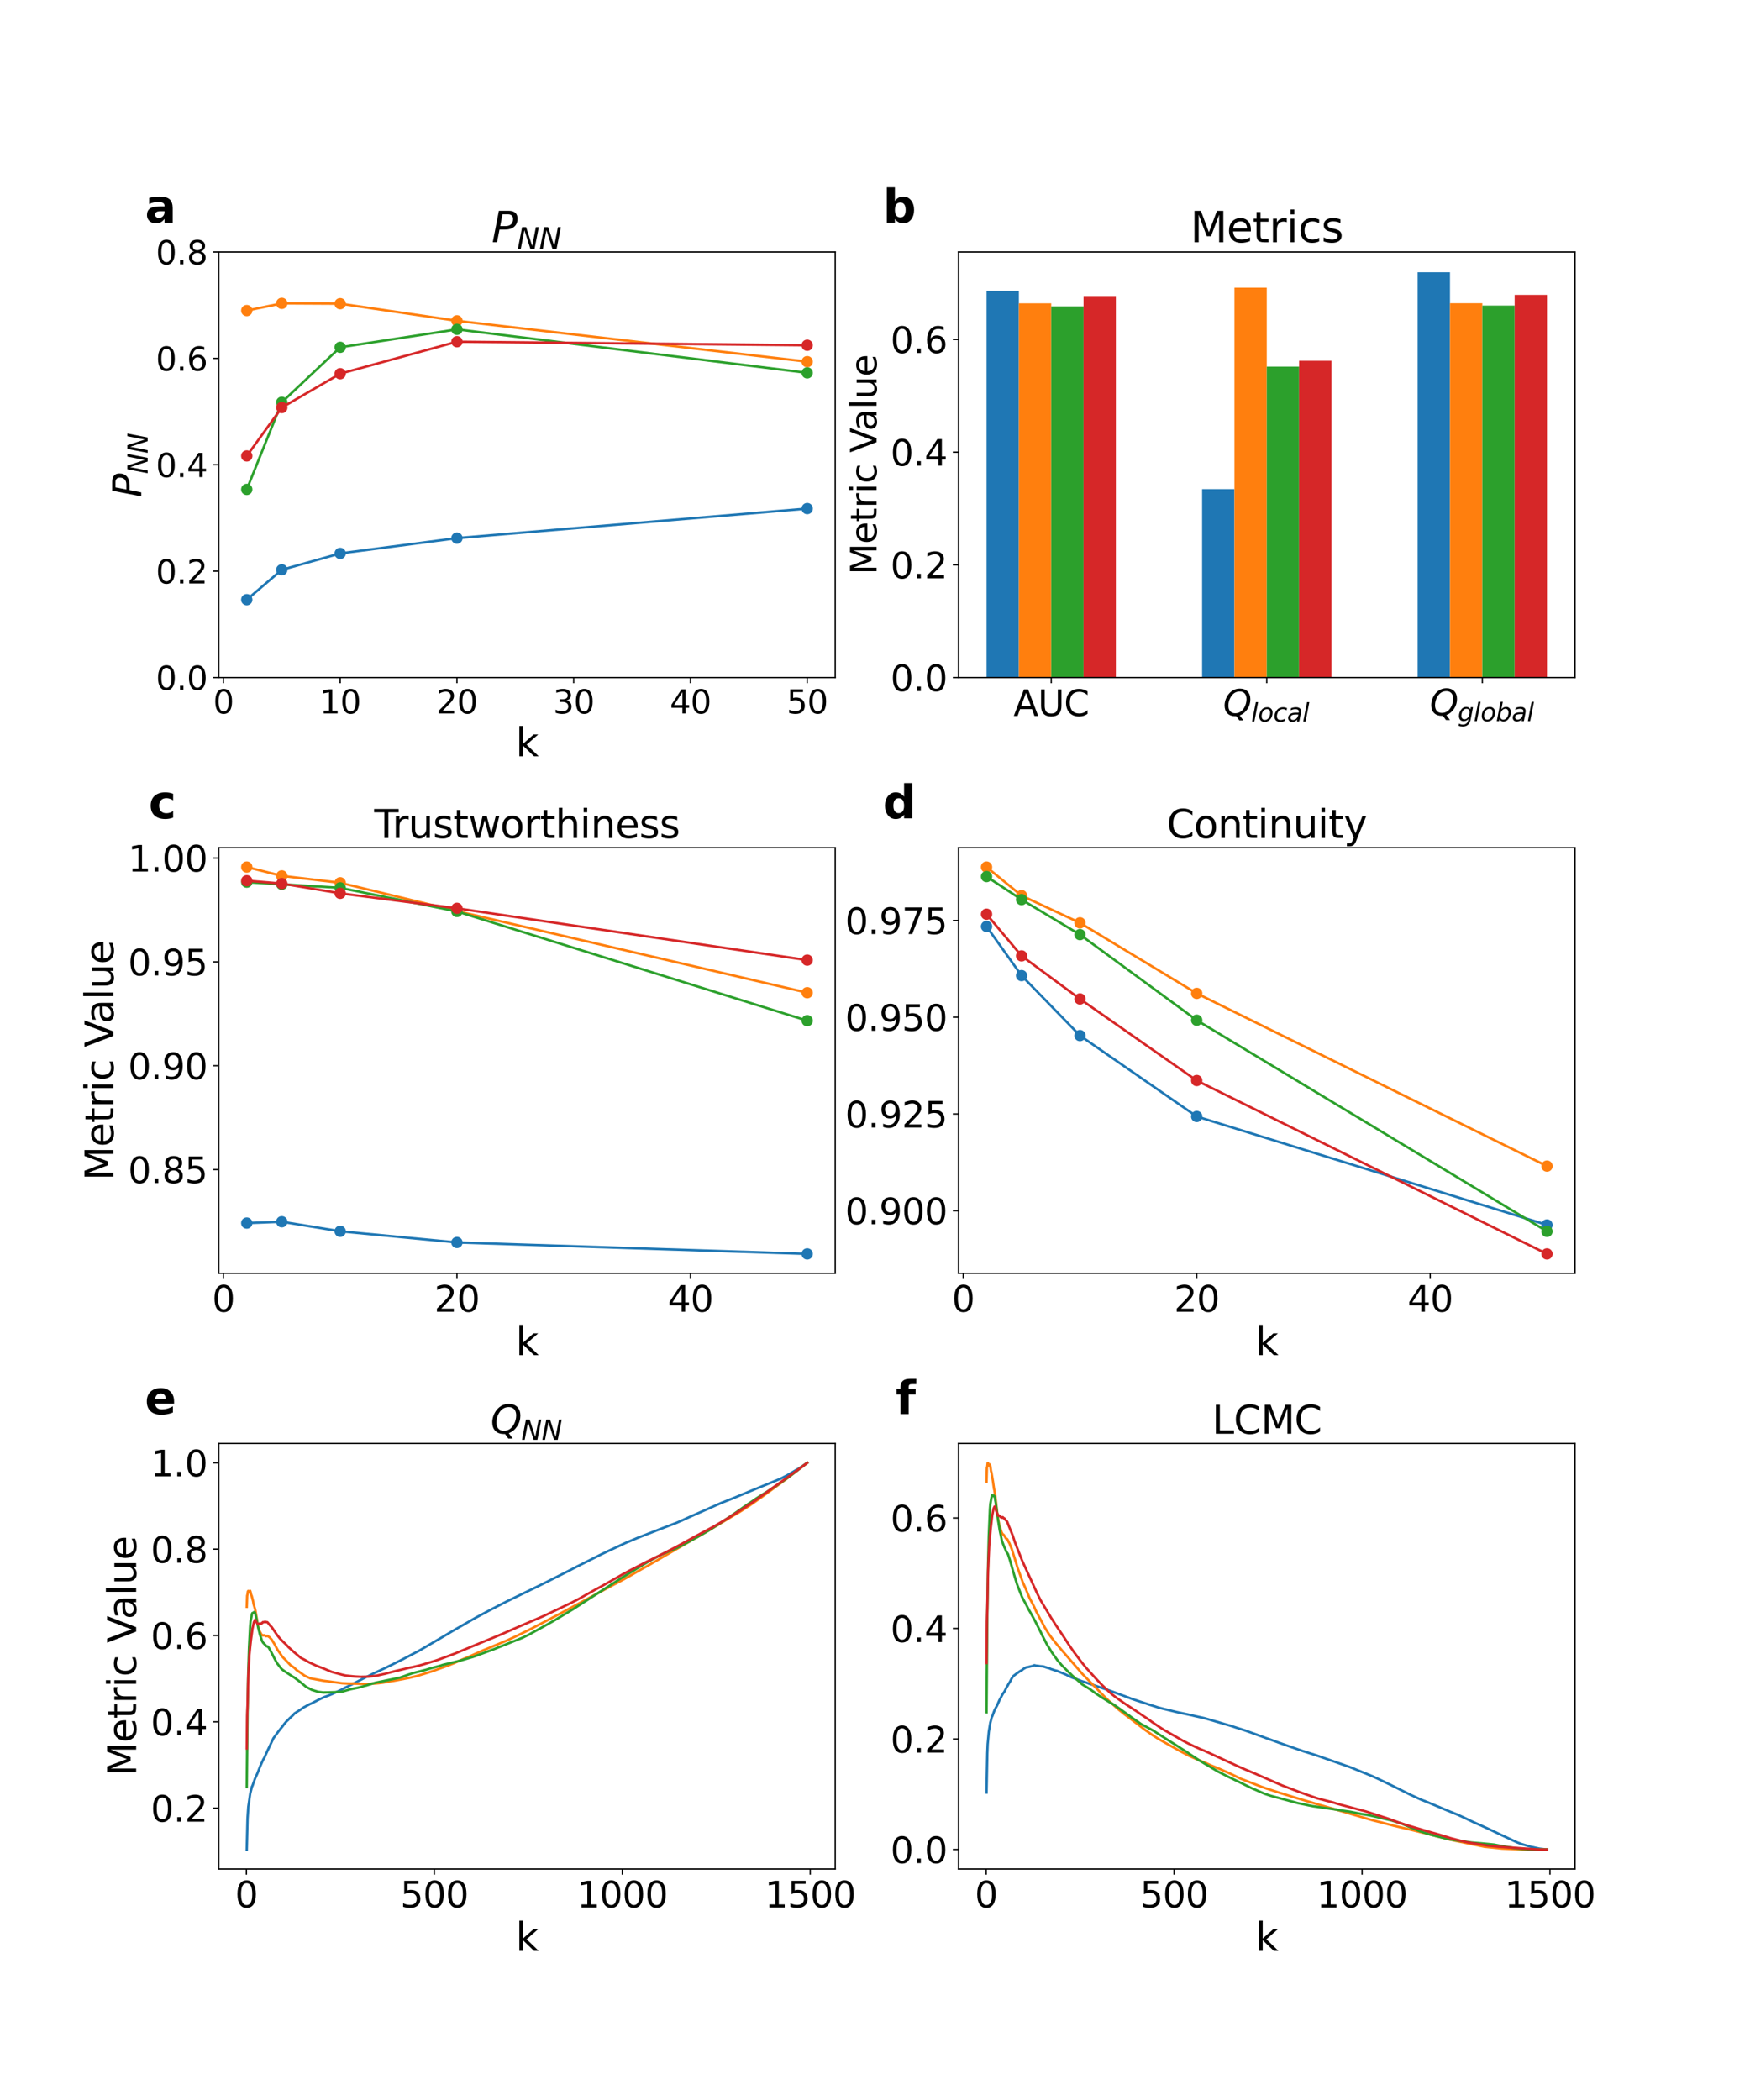 <?xml version="1.0" encoding="utf-8" standalone="no"?>
<!DOCTYPE svg PUBLIC "-//W3C//DTD SVG 1.1//EN"
  "http://www.w3.org/Graphics/SVG/1.1/DTD/svg11.dtd">
<svg xmlns:xlink="http://www.w3.org/1999/xlink" width="1080pt" height="1296pt" viewBox="0 0 1080 1296" xmlns="http://www.w3.org/2000/svg" version="1.1">
 <defs>
  <style type="text/css">*{stroke-linejoin: round; stroke-linecap: butt}</style>
 </defs>
 <g id="figure_1">
  <g id="patch_1">
   <path d="M 0 1296 
L 1080 1296 
L 1080 0 
L 0 0 
z
" style="fill: #ffffff"/>
  </g>
  <g id="axes_1">
   <g id="patch_2">
    <path d="M 135 418.131 
L 515.455 418.131 
L 515.455 155.52 
L 135 155.52 
z
" style="fill: #ffffff"/>
   </g>
   <g id="matplotlib.axis_1">
    <g id="xtick_1">
     <g id="line2d_1">
      <defs>
       <path id="mdcea97e396" d="M 0 0 
L 0 3.5 
" style="stroke: #000000; stroke-width: 0.8"/>
      </defs>
      <g>
       <use xlink:href="#mdcea97e396" x="137.882" y="418.131" style="stroke: #000000; stroke-width: 0.8"/>
      </g>
     </g>
     <g id="text_1">
      <!-- 0 -->
      <g transform="translate(131.52 440.327) scale(0.2 -0.2)">
       <defs>
        <path id="DejaVuSans-30" d="M 2034 4250 
Q 1547 4250 1301 3770 
Q 1056 3291 1056 2328 
Q 1056 1369 1301 889 
Q 1547 409 2034 409 
Q 2525 409 2770 889 
Q 3016 1369 3016 2328 
Q 3016 3291 2770 3770 
Q 2525 4250 2034 4250 
z
M 2034 4750 
Q 2819 4750 3233 4129 
Q 3647 3509 3647 2328 
Q 3647 1150 3233 529 
Q 2819 -91 2034 -91 
Q 1250 -91 836 529 
Q 422 1150 422 2328 
Q 422 3509 836 4129 
Q 1250 4750 2034 4750 
z
" transform="scale(0.016)"/>
       </defs>
       <use xlink:href="#DejaVuSans-30"/>
      </g>
     </g>
    </g>
    <g id="xtick_2">
     <g id="line2d_2">
      <g>
       <use xlink:href="#mdcea97e396" x="209.938" y="418.131" style="stroke: #000000; stroke-width: 0.8"/>
      </g>
     </g>
     <g id="text_2">
      <!-- 10 -->
      <g transform="translate(197.213 440.327) scale(0.2 -0.2)">
       <defs>
        <path id="DejaVuSans-31" d="M 794 531 
L 1825 531 
L 1825 4091 
L 703 3866 
L 703 4441 
L 1819 4666 
L 2450 4666 
L 2450 531 
L 3481 531 
L 3481 0 
L 794 0 
L 794 531 
z
" transform="scale(0.016)"/>
       </defs>
       <use xlink:href="#DejaVuSans-31"/>
       <use xlink:href="#DejaVuSans-30" x="63.623"/>
      </g>
     </g>
    </g>
    <g id="xtick_3">
     <g id="line2d_3">
      <g>
       <use xlink:href="#mdcea97e396" x="281.994" y="418.131" style="stroke: #000000; stroke-width: 0.8"/>
      </g>
     </g>
     <g id="text_3">
      <!-- 20 -->
      <g transform="translate(269.269 440.327) scale(0.2 -0.2)">
       <defs>
        <path id="DejaVuSans-32" d="M 1228 531 
L 3431 531 
L 3431 0 
L 469 0 
L 469 531 
Q 828 903 1448 1529 
Q 2069 2156 2228 2338 
Q 2531 2678 2651 2914 
Q 2772 3150 2772 3378 
Q 2772 3750 2511 3984 
Q 2250 4219 1831 4219 
Q 1534 4219 1204 4116 
Q 875 4013 500 3803 
L 500 4441 
Q 881 4594 1212 4672 
Q 1544 4750 1819 4750 
Q 2544 4750 2975 4387 
Q 3406 4025 3406 3419 
Q 3406 3131 3298 2873 
Q 3191 2616 2906 2266 
Q 2828 2175 2409 1742 
Q 1991 1309 1228 531 
z
" transform="scale(0.016)"/>
       </defs>
       <use xlink:href="#DejaVuSans-32"/>
       <use xlink:href="#DejaVuSans-30" x="63.623"/>
      </g>
     </g>
    </g>
    <g id="xtick_4">
     <g id="line2d_4">
      <g>
       <use xlink:href="#mdcea97e396" x="354.05" y="418.131" style="stroke: #000000; stroke-width: 0.8"/>
      </g>
     </g>
     <g id="text_4">
      <!-- 30 -->
      <g transform="translate(341.325 440.327) scale(0.2 -0.2)">
       <defs>
        <path id="DejaVuSans-33" d="M 2597 2516 
Q 3050 2419 3304 2112 
Q 3559 1806 3559 1356 
Q 3559 666 3084 287 
Q 2609 -91 1734 -91 
Q 1441 -91 1130 -33 
Q 819 25 488 141 
L 488 750 
Q 750 597 1062 519 
Q 1375 441 1716 441 
Q 2309 441 2620 675 
Q 2931 909 2931 1356 
Q 2931 1769 2642 2001 
Q 2353 2234 1838 2234 
L 1294 2234 
L 1294 2753 
L 1863 2753 
Q 2328 2753 2575 2939 
Q 2822 3125 2822 3475 
Q 2822 3834 2567 4026 
Q 2313 4219 1838 4219 
Q 1578 4219 1281 4162 
Q 984 4106 628 3988 
L 628 4550 
Q 988 4650 1302 4700 
Q 1616 4750 1894 4750 
Q 2613 4750 3031 4423 
Q 3450 4097 3450 3541 
Q 3450 3153 3228 2886 
Q 3006 2619 2597 2516 
z
" transform="scale(0.016)"/>
       </defs>
       <use xlink:href="#DejaVuSans-33"/>
       <use xlink:href="#DejaVuSans-30" x="63.623"/>
      </g>
     </g>
    </g>
    <g id="xtick_5">
     <g id="line2d_5">
      <g>
       <use xlink:href="#mdcea97e396" x="426.105" y="418.131" style="stroke: #000000; stroke-width: 0.8"/>
      </g>
     </g>
     <g id="text_5">
      <!-- 40 -->
      <g transform="translate(413.38 440.327) scale(0.2 -0.2)">
       <defs>
        <path id="DejaVuSans-34" d="M 2419 4116 
L 825 1625 
L 2419 1625 
L 2419 4116 
z
M 2253 4666 
L 3047 4666 
L 3047 1625 
L 3713 1625 
L 3713 1100 
L 3047 1100 
L 3047 0 
L 2419 0 
L 2419 1100 
L 313 1100 
L 313 1709 
L 2253 4666 
z
" transform="scale(0.016)"/>
       </defs>
       <use xlink:href="#DejaVuSans-34"/>
       <use xlink:href="#DejaVuSans-30" x="63.623"/>
      </g>
     </g>
    </g>
    <g id="xtick_6">
     <g id="line2d_6">
      <g>
       <use xlink:href="#mdcea97e396" x="498.161" y="418.131" style="stroke: #000000; stroke-width: 0.8"/>
      </g>
     </g>
     <g id="text_6">
      <!-- 50 -->
      <g transform="translate(485.436 440.327) scale(0.2 -0.2)">
       <defs>
        <path id="DejaVuSans-35" d="M 691 4666 
L 3169 4666 
L 3169 4134 
L 1269 4134 
L 1269 2991 
Q 1406 3038 1543 3061 
Q 1681 3084 1819 3084 
Q 2600 3084 3056 2656 
Q 3513 2228 3513 1497 
Q 3513 744 3044 326 
Q 2575 -91 1722 -91 
Q 1428 -91 1123 -41 
Q 819 9 494 109 
L 494 744 
Q 775 591 1075 516 
Q 1375 441 1709 441 
Q 2250 441 2565 725 
Q 2881 1009 2881 1497 
Q 2881 1984 2565 2268 
Q 2250 2553 1709 2553 
Q 1456 2553 1204 2497 
Q 953 2441 691 2322 
L 691 4666 
z
" transform="scale(0.016)"/>
       </defs>
       <use xlink:href="#DejaVuSans-35"/>
       <use xlink:href="#DejaVuSans-30" x="63.623"/>
      </g>
     </g>
    </g>
    <g id="text_7">
     <!-- k -->
     <g transform="translate(318.279 466.723) scale(0.24 -0.24)">
      <defs>
       <path id="DejaVuSans-6b" d="M 581 4863 
L 1159 4863 
L 1159 1991 
L 2875 3500 
L 3609 3500 
L 1753 1863 
L 3688 0 
L 2938 0 
L 1159 1709 
L 1159 0 
L 581 0 
L 581 4863 
z
" transform="scale(0.016)"/>
      </defs>
      <use xlink:href="#DejaVuSans-6b"/>
     </g>
    </g>
   </g>
   <g id="matplotlib.axis_2">
    <g id="ytick_1">
     <g id="line2d_7">
      <defs>
       <path id="m36f5f803e5" d="M 0 0 
L -3.5 0 
" style="stroke: #000000; stroke-width: 0.8"/>
      </defs>
      <g>
       <use xlink:href="#m36f5f803e5" x="135" y="418.131" style="stroke: #000000; stroke-width: 0.8"/>
      </g>
     </g>
     <g id="text_8">
      <!-- 0.0 -->
      <g transform="translate(96.194 425.729) scale(0.2 -0.2)">
       <defs>
        <path id="DejaVuSans-2e" d="M 684 794 
L 1344 794 
L 1344 0 
L 684 0 
L 684 794 
z
" transform="scale(0.016)"/>
       </defs>
       <use xlink:href="#DejaVuSans-30"/>
       <use xlink:href="#DejaVuSans-2e" x="63.623"/>
       <use xlink:href="#DejaVuSans-30" x="95.41"/>
      </g>
     </g>
    </g>
    <g id="ytick_2">
     <g id="line2d_8">
      <g>
       <use xlink:href="#m36f5f803e5" x="135" y="352.478" style="stroke: #000000; stroke-width: 0.8"/>
      </g>
     </g>
     <g id="text_9">
      <!-- 0.2 -->
      <g transform="translate(96.194 360.076) scale(0.2 -0.2)">
       <use xlink:href="#DejaVuSans-30"/>
       <use xlink:href="#DejaVuSans-2e" x="63.623"/>
       <use xlink:href="#DejaVuSans-32" x="95.41"/>
      </g>
     </g>
    </g>
    <g id="ytick_3">
     <g id="line2d_9">
      <g>
       <use xlink:href="#m36f5f803e5" x="135" y="286.825" style="stroke: #000000; stroke-width: 0.8"/>
      </g>
     </g>
     <g id="text_10">
      <!-- 0.4 -->
      <g transform="translate(96.194 294.424) scale(0.2 -0.2)">
       <use xlink:href="#DejaVuSans-30"/>
       <use xlink:href="#DejaVuSans-2e" x="63.623"/>
       <use xlink:href="#DejaVuSans-34" x="95.41"/>
      </g>
     </g>
    </g>
    <g id="ytick_4">
     <g id="line2d_10">
      <g>
       <use xlink:href="#m36f5f803e5" x="135" y="221.173" style="stroke: #000000; stroke-width: 0.8"/>
      </g>
     </g>
     <g id="text_11">
      <!-- 0.6 -->
      <g transform="translate(96.194 228.771) scale(0.2 -0.2)">
       <defs>
        <path id="DejaVuSans-36" d="M 2113 2584 
Q 1688 2584 1439 2293 
Q 1191 2003 1191 1497 
Q 1191 994 1439 701 
Q 1688 409 2113 409 
Q 2538 409 2786 701 
Q 3034 994 3034 1497 
Q 3034 2003 2786 2293 
Q 2538 2584 2113 2584 
z
M 3366 4563 
L 3366 3988 
Q 3128 4100 2886 4159 
Q 2644 4219 2406 4219 
Q 1781 4219 1451 3797 
Q 1122 3375 1075 2522 
Q 1259 2794 1537 2939 
Q 1816 3084 2150 3084 
Q 2853 3084 3261 2657 
Q 3669 2231 3669 1497 
Q 3669 778 3244 343 
Q 2819 -91 2113 -91 
Q 1303 -91 875 529 
Q 447 1150 447 2328 
Q 447 3434 972 4092 
Q 1497 4750 2381 4750 
Q 2619 4750 2861 4703 
Q 3103 4656 3366 4563 
z
" transform="scale(0.016)"/>
       </defs>
       <use xlink:href="#DejaVuSans-30"/>
       <use xlink:href="#DejaVuSans-2e" x="63.623"/>
       <use xlink:href="#DejaVuSans-36" x="95.41"/>
      </g>
     </g>
    </g>
    <g id="ytick_5">
     <g id="line2d_11">
      <g>
       <use xlink:href="#m36f5f803e5" x="135" y="155.52" style="stroke: #000000; stroke-width: 0.8"/>
      </g>
     </g>
     <g id="text_12">
      <!-- 0.8 -->
      <g transform="translate(96.194 163.118) scale(0.2 -0.2)">
       <defs>
        <path id="DejaVuSans-38" d="M 2034 2216 
Q 1584 2216 1326 1975 
Q 1069 1734 1069 1313 
Q 1069 891 1326 650 
Q 1584 409 2034 409 
Q 2484 409 2743 651 
Q 3003 894 3003 1313 
Q 3003 1734 2745 1975 
Q 2488 2216 2034 2216 
z
M 1403 2484 
Q 997 2584 770 2862 
Q 544 3141 544 3541 
Q 544 4100 942 4425 
Q 1341 4750 2034 4750 
Q 2731 4750 3128 4425 
Q 3525 4100 3525 3541 
Q 3525 3141 3298 2862 
Q 3072 2584 2669 2484 
Q 3125 2378 3379 2068 
Q 3634 1759 3634 1313 
Q 3634 634 3220 271 
Q 2806 -91 2034 -91 
Q 1263 -91 848 271 
Q 434 634 434 1313 
Q 434 1759 690 2068 
Q 947 2378 1403 2484 
z
M 1172 3481 
Q 1172 3119 1398 2916 
Q 1625 2713 2034 2713 
Q 2441 2713 2670 2916 
Q 2900 3119 2900 3481 
Q 2900 3844 2670 4047 
Q 2441 4250 2034 4250 
Q 1625 4250 1398 4047 
Q 1172 3844 1172 3481 
z
" transform="scale(0.016)"/>
       </defs>
       <use xlink:href="#DejaVuSans-30"/>
       <use xlink:href="#DejaVuSans-2e" x="63.623"/>
       <use xlink:href="#DejaVuSans-38" x="95.41"/>
      </g>
     </g>
    </g>
    <g id="text_13">
     <!-- $P_{NN}$ -->
     <g transform="translate(87.203 306.985) rotate(-90) scale(0.24 -0.24)">
      <defs>
       <path id="DejaVuSans-Oblique-50" d="M 1081 4666 
L 2541 4666 
Q 3178 4666 3512 4369 
Q 3847 4072 3847 3500 
Q 3847 2731 3353 2303 
Q 2859 1875 1966 1875 
L 1172 1875 
L 806 0 
L 172 0 
L 1081 4666 
z
M 1613 4147 
L 1275 2394 
L 2069 2394 
Q 2606 2394 2893 2669 
Q 3181 2944 3181 3456 
Q 3181 3784 2986 3965 
Q 2791 4147 2438 4147 
L 1613 4147 
z
" transform="scale(0.016)"/>
       <path id="DejaVuSans-Oblique-4e" d="M 1081 4666 
L 1931 4666 
L 3219 666 
L 4000 4666 
L 4616 4666 
L 3706 0 
L 2853 0 
L 1569 4025 
L 788 0 
L 172 0 
L 1081 4666 
z
" transform="scale(0.016)"/>
      </defs>
      <use xlink:href="#DejaVuSans-Oblique-50" transform="translate(0 0.094)"/>
      <use xlink:href="#DejaVuSans-Oblique-4e" transform="translate(60.303 -16.312) scale(0.7)"/>
      <use xlink:href="#DejaVuSans-Oblique-4e" transform="translate(112.666 -16.312) scale(0.7)"/>
     </g>
    </g>
   </g>
   <g id="line2d_12">
    <path d="M 152.293 370.089 
L 173.91 351.642 
L 209.938 341.528 
L 281.994 332.096 
L 498.161 313.873 
" clip-path="url(#pa3224a5fc2)" style="fill: none; stroke: #1f77b4; stroke-width: 1.5; stroke-linecap: square"/>
    <defs>
     <path id="m0ea2f41d88" d="M 0 3 
C 0.796 3 1.559 2.684 2.121 2.121 
C 2.684 1.559 3 0.796 3 0 
C 3 -0.796 2.684 -1.559 2.121 -2.121 
C 1.559 -2.684 0.796 -3 0 -3 
C -0.796 -3 -1.559 -2.684 -2.121 -2.121 
C -2.684 -1.559 -3 -0.796 -3 0 
C -3 0.796 -2.684 1.559 -2.121 2.121 
C -1.559 2.684 -0.796 3 0 3 
z
" style="stroke: #1f77b4"/>
    </defs>
    <g clip-path="url(#pa3224a5fc2)">
     <use xlink:href="#m0ea2f41d88" x="152.293" y="370.089" style="fill: #1f77b4; stroke: #1f77b4"/>
     <use xlink:href="#m0ea2f41d88" x="173.91" y="351.642" style="fill: #1f77b4; stroke: #1f77b4"/>
     <use xlink:href="#m0ea2f41d88" x="209.938" y="341.528" style="fill: #1f77b4; stroke: #1f77b4"/>
     <use xlink:href="#m0ea2f41d88" x="281.994" y="332.096" style="fill: #1f77b4; stroke: #1f77b4"/>
     <use xlink:href="#m0ea2f41d88" x="498.161" y="313.873" style="fill: #1f77b4; stroke: #1f77b4"/>
    </g>
   </g>
   <g id="line2d_13">
    <path d="M 152.293 191.666 
L 173.91 187.225 
L 209.938 187.423 
L 281.994 197.999 
L 498.161 223.217 
" clip-path="url(#pa3224a5fc2)" style="fill: none; stroke: #ff7f0e; stroke-width: 1.5; stroke-linecap: square"/>
    <defs>
     <path id="mff22f4e53d" d="M 0 3 
C 0.796 3 1.559 2.684 2.121 2.121 
C 2.684 1.559 3 0.796 3 0 
C 3 -0.796 2.684 -1.559 2.121 -2.121 
C 1.559 -2.684 0.796 -3 0 -3 
C -0.796 -3 -1.559 -2.684 -2.121 -2.121 
C -2.684 -1.559 -3 -0.796 -3 0 
C -3 0.796 -2.684 1.559 -2.121 2.121 
C -1.559 2.684 -0.796 3 0 3 
z
" style="stroke: #ff7f0e"/>
    </defs>
    <g clip-path="url(#pa3224a5fc2)">
     <use xlink:href="#mff22f4e53d" x="152.293" y="191.666" style="fill: #ff7f0e; stroke: #ff7f0e"/>
     <use xlink:href="#mff22f4e53d" x="173.91" y="187.225" style="fill: #ff7f0e; stroke: #ff7f0e"/>
     <use xlink:href="#mff22f4e53d" x="209.938" y="187.423" style="fill: #ff7f0e; stroke: #ff7f0e"/>
     <use xlink:href="#mff22f4e53d" x="281.994" y="197.999" style="fill: #ff7f0e; stroke: #ff7f0e"/>
     <use xlink:href="#mff22f4e53d" x="498.161" y="223.217" style="fill: #ff7f0e; stroke: #ff7f0e"/>
    </g>
   </g>
   <g id="line2d_14">
    <path d="M 152.293 302.04 
L 173.91 248.26 
L 209.938 214.335 
L 281.994 203.264 
L 498.161 230.108 
" clip-path="url(#pa3224a5fc2)" style="fill: none; stroke: #2ca02c; stroke-width: 1.5; stroke-linecap: square"/>
    <defs>
     <path id="m507e1d99c2" d="M 0 3 
C 0.796 3 1.559 2.684 2.121 2.121 
C 2.684 1.559 3 0.796 3 0 
C 3 -0.796 2.684 -1.559 2.121 -2.121 
C 1.559 -2.684 0.796 -3 0 -3 
C -0.796 -3 -1.559 -2.684 -2.121 -2.121 
C -2.684 -1.559 -3 -0.796 -3 0 
C -3 0.796 -2.684 1.559 -2.121 2.121 
C -1.559 2.684 -0.796 3 0 3 
z
" style="stroke: #2ca02c"/>
    </defs>
    <g clip-path="url(#pa3224a5fc2)">
     <use xlink:href="#m507e1d99c2" x="152.293" y="302.04" style="fill: #2ca02c; stroke: #2ca02c"/>
     <use xlink:href="#m507e1d99c2" x="173.91" y="248.26" style="fill: #2ca02c; stroke: #2ca02c"/>
     <use xlink:href="#m507e1d99c2" x="209.938" y="214.335" style="fill: #2ca02c; stroke: #2ca02c"/>
     <use xlink:href="#m507e1d99c2" x="281.994" y="203.264" style="fill: #2ca02c; stroke: #2ca02c"/>
     <use xlink:href="#m507e1d99c2" x="498.161" y="230.108" style="fill: #2ca02c; stroke: #2ca02c"/>
    </g>
   </g>
   <g id="line2d_15">
    <path d="M 152.293 281.373 
L 173.91 251.514 
L 209.938 230.627 
L 281.994 210.883 
L 498.161 213.077 
" clip-path="url(#pa3224a5fc2)" style="fill: none; stroke: #d62728; stroke-width: 1.5; stroke-linecap: square"/>
    <defs>
     <path id="mf71d6b52f5" d="M 0 3 
C 0.796 3 1.559 2.684 2.121 2.121 
C 2.684 1.559 3 0.796 3 0 
C 3 -0.796 2.684 -1.559 2.121 -2.121 
C 1.559 -2.684 0.796 -3 0 -3 
C -0.796 -3 -1.559 -2.684 -2.121 -2.121 
C -2.684 -1.559 -3 -0.796 -3 0 
C -3 0.796 -2.684 1.559 -2.121 2.121 
C -1.559 2.684 -0.796 3 0 3 
z
" style="stroke: #d62728"/>
    </defs>
    <g clip-path="url(#pa3224a5fc2)">
     <use xlink:href="#mf71d6b52f5" x="152.293" y="281.373" style="fill: #d62728; stroke: #d62728"/>
     <use xlink:href="#mf71d6b52f5" x="173.91" y="251.514" style="fill: #d62728; stroke: #d62728"/>
     <use xlink:href="#mf71d6b52f5" x="209.938" y="230.627" style="fill: #d62728; stroke: #d62728"/>
     <use xlink:href="#mf71d6b52f5" x="281.994" y="210.883" style="fill: #d62728; stroke: #d62728"/>
     <use xlink:href="#mf71d6b52f5" x="498.161" y="213.077" style="fill: #d62728; stroke: #d62728"/>
    </g>
   </g>
   <g id="patch_3">
    <path d="M 135 418.131 
L 135 155.52 
" style="fill: none; stroke: #000000; stroke-width: 0.8; stroke-linejoin: miter; stroke-linecap: square"/>
   </g>
   <g id="patch_4">
    <path d="M 515.455 418.131 
L 515.455 155.52 
" style="fill: none; stroke: #000000; stroke-width: 0.8; stroke-linejoin: miter; stroke-linecap: square"/>
   </g>
   <g id="patch_5">
    <path d="M 135 418.131 
L 515.455 418.131 
" style="fill: none; stroke: #000000; stroke-width: 0.8; stroke-linejoin: miter; stroke-linecap: square"/>
   </g>
   <g id="patch_6">
    <path d="M 135 155.52 
L 515.455 155.52 
" style="fill: none; stroke: #000000; stroke-width: 0.8; stroke-linejoin: miter; stroke-linecap: square"/>
   </g>
   <g id="text_14">
    <!-- a -->
    <g transform="translate(89.473 137.404) scale(0.28 -0.28)">
     <defs>
      <path id="DejaVuSans-Bold-61" d="M 2106 1575 
Q 1756 1575 1579 1456 
Q 1403 1338 1403 1106 
Q 1403 894 1545 773 
Q 1688 653 1941 653 
Q 2256 653 2472 879 
Q 2688 1106 2688 1447 
L 2688 1575 
L 2106 1575 
z
M 3816 1997 
L 3816 0 
L 2688 0 
L 2688 519 
Q 2463 200 2181 54 
Q 1900 -91 1497 -91 
Q 953 -91 614 226 
Q 275 544 275 1050 
Q 275 1666 698 1953 
Q 1122 2241 2028 2241 
L 2688 2241 
L 2688 2328 
Q 2688 2594 2478 2717 
Q 2269 2841 1825 2841 
Q 1466 2841 1156 2769 
Q 847 2697 581 2553 
L 581 3406 
Q 941 3494 1303 3539 
Q 1666 3584 2028 3584 
Q 2975 3584 3395 3211 
Q 3816 2838 3816 1997 
z
" transform="scale(0.016)"/>
     </defs>
     <use xlink:href="#DejaVuSans-Bold-61"/>
    </g>
   </g>
   <g id="text_15">
    <!-- $P_{NN}$ -->
    <g transform="translate(303.387 149.52) scale(0.26 -0.26)">
     <use xlink:href="#DejaVuSans-Oblique-50" transform="translate(0 0.094)"/>
     <use xlink:href="#DejaVuSans-Oblique-4e" transform="translate(60.303 -16.312) scale(0.7)"/>
     <use xlink:href="#DejaVuSans-Oblique-4e" transform="translate(112.666 -16.312) scale(0.7)"/>
    </g>
   </g>
  </g>
  <g id="axes_2">
   <g id="patch_7">
    <path d="M 591.545 418.131 
L 972 418.131 
L 972 155.52 
L 591.545 155.52 
z
" style="fill: #ffffff"/>
   </g>
   <g id="patch_8">
    <path d="M 608.839 418.131 
L 628.793 418.131 
L 628.793 179.538 
L 608.839 179.538 
z
" clip-path="url(#p03df44c74d)" style="fill: #1f77b4"/>
   </g>
   <g id="patch_9">
    <path d="M 741.865 418.131 
L 761.819 418.131 
L 761.819 301.848 
L 741.865 301.848 
z
" clip-path="url(#p03df44c74d)" style="fill: #1f77b4"/>
   </g>
   <g id="patch_10">
    <path d="M 874.891 418.131 
L 894.845 418.131 
L 894.845 168.025 
L 874.891 168.025 
z
" clip-path="url(#p03df44c74d)" style="fill: #1f77b4"/>
   </g>
   <g id="patch_11">
    <path d="M 628.793 418.131 
L 648.747 418.131 
L 648.747 187.186 
L 628.793 187.186 
z
" clip-path="url(#p03df44c74d)" style="fill: #ff7f0e"/>
   </g>
   <g id="patch_12">
    <path d="M 761.819 418.131 
L 781.773 418.131 
L 781.773 177.563 
L 761.819 177.563 
z
" clip-path="url(#p03df44c74d)" style="fill: #ff7f0e"/>
   </g>
   <g id="patch_13">
    <path d="M 894.845 418.131 
L 914.799 418.131 
L 914.799 187.133 
L 894.845 187.133 
z
" clip-path="url(#p03df44c74d)" style="fill: #ff7f0e"/>
   </g>
   <g id="patch_14">
    <path d="M 648.747 418.131 
L 668.701 418.131 
L 668.701 189.061 
L 648.747 189.061 
z
" clip-path="url(#p03df44c74d)" style="fill: #2ca02c"/>
   </g>
   <g id="patch_15">
    <path d="M 781.773 418.131 
L 801.727 418.131 
L 801.727 226.243 
L 781.773 226.243 
z
" clip-path="url(#p03df44c74d)" style="fill: #2ca02c"/>
   </g>
   <g id="patch_16">
    <path d="M 914.799 418.131 
L 934.753 418.131 
L 934.753 188.584 
L 914.799 188.584 
z
" clip-path="url(#p03df44c74d)" style="fill: #2ca02c"/>
   </g>
   <g id="patch_17">
    <path d="M 668.701 418.131 
L 688.654 418.131 
L 688.654 182.68 
L 668.701 182.68 
z
" clip-path="url(#p03df44c74d)" style="fill: #d62728"/>
   </g>
   <g id="patch_18">
    <path d="M 801.727 418.131 
L 821.681 418.131 
L 821.681 222.662 
L 801.727 222.662 
z
" clip-path="url(#p03df44c74d)" style="fill: #d62728"/>
   </g>
   <g id="patch_19">
    <path d="M 934.753 418.131 
L 954.707 418.131 
L 954.707 181.979 
L 934.753 181.979 
z
" clip-path="url(#p03df44c74d)" style="fill: #d62728"/>
   </g>
   <g id="matplotlib.axis_3">
    <g id="xtick_7">
     <g id="line2d_16">
      <g>
       <use xlink:href="#mdcea97e396" x="648.747" y="418.131" style="stroke: #000000; stroke-width: 0.8"/>
      </g>
     </g>
     <g id="text_16">
      <!-- AUC -->
      <g transform="translate(625.49 441.847) scale(0.22 -0.22)">
       <defs>
        <path id="DejaVuSans-41" d="M 2188 4044 
L 1331 1722 
L 3047 1722 
L 2188 4044 
z
M 1831 4666 
L 2547 4666 
L 4325 0 
L 3669 0 
L 3244 1197 
L 1141 1197 
L 716 0 
L 50 0 
L 1831 4666 
z
" transform="scale(0.016)"/>
        <path id="DejaVuSans-55" d="M 556 4666 
L 1191 4666 
L 1191 1831 
Q 1191 1081 1462 751 
Q 1734 422 2344 422 
Q 2950 422 3222 751 
Q 3494 1081 3494 1831 
L 3494 4666 
L 4128 4666 
L 4128 1753 
Q 4128 841 3676 375 
Q 3225 -91 2344 -91 
Q 1459 -91 1007 375 
Q 556 841 556 1753 
L 556 4666 
z
" transform="scale(0.016)"/>
        <path id="DejaVuSans-43" d="M 4122 4306 
L 4122 3641 
Q 3803 3938 3442 4084 
Q 3081 4231 2675 4231 
Q 1875 4231 1450 3742 
Q 1025 3253 1025 2328 
Q 1025 1406 1450 917 
Q 1875 428 2675 428 
Q 3081 428 3442 575 
Q 3803 722 4122 1019 
L 4122 359 
Q 3791 134 3420 21 
Q 3050 -91 2638 -91 
Q 1578 -91 968 557 
Q 359 1206 359 2328 
Q 359 3453 968 4101 
Q 1578 4750 2638 4750 
Q 3056 4750 3426 4639 
Q 3797 4528 4122 4306 
z
" transform="scale(0.016)"/>
       </defs>
       <use xlink:href="#DejaVuSans-41"/>
       <use xlink:href="#DejaVuSans-55" x="68.408"/>
       <use xlink:href="#DejaVuSans-43" x="141.602"/>
      </g>
     </g>
    </g>
    <g id="xtick_8">
     <g id="line2d_17">
      <g>
       <use xlink:href="#mdcea97e396" x="781.773" y="418.131" style="stroke: #000000; stroke-width: 0.8"/>
      </g>
     </g>
     <g id="text_17">
      <!-- $Q_{local}$ -->
      <g transform="translate(754.823 441.847) scale(0.22 -0.22)">
       <defs>
        <path id="DejaVuSans-Oblique-51" d="M 2309 -84 
Q 2275 -88 2237 -89 
Q 2200 -91 2125 -91 
Q 1250 -91 756 411 
Q 263 913 263 1797 
Q 263 2319 452 2844 
Q 641 3369 978 3788 
Q 1369 4269 1858 4509 
Q 2347 4750 2938 4750 
Q 3794 4750 4287 4245 
Q 4781 3741 4781 2869 
Q 4781 1928 4265 1147 
Q 3750 366 2919 44 
L 3553 -825 
L 2847 -825 
L 2309 -84 
z
M 2919 4238 
Q 2400 4238 2003 3986 
Q 1606 3734 1313 3219 
Q 1125 2891 1026 2522 
Q 928 2153 928 1778 
Q 928 1128 1239 775 
Q 1550 422 2119 422 
Q 2631 422 3032 676 
Q 3434 931 3719 1434 
Q 3909 1772 4009 2142 
Q 4109 2513 4109 2881 
Q 4109 3528 3796 3883 
Q 3484 4238 2919 4238 
z
" transform="scale(0.016)"/>
        <path id="DejaVuSans-Oblique-6c" d="M 1172 4863 
L 1747 4863 
L 800 0 
L 225 0 
L 1172 4863 
z
" transform="scale(0.016)"/>
        <path id="DejaVuSans-Oblique-6f" d="M 1625 -91 
Q 1009 -91 651 289 
Q 294 669 294 1325 
Q 294 1706 417 2101 
Q 541 2497 738 2766 
Q 1047 3184 1428 3384 
Q 1809 3584 2291 3584 
Q 2888 3584 3255 3212 
Q 3622 2841 3622 2241 
Q 3622 1825 3500 1412 
Q 3378 1000 3181 728 
Q 2875 309 2494 109 
Q 2113 -91 1625 -91 
z
M 891 1344 
Q 891 869 1089 633 
Q 1288 397 1691 397 
Q 2269 397 2648 901 
Q 3028 1406 3028 2181 
Q 3028 2634 2825 2865 
Q 2622 3097 2228 3097 
Q 1903 3097 1650 2945 
Q 1397 2794 1197 2484 
Q 1050 2253 970 1956 
Q 891 1659 891 1344 
z
" transform="scale(0.016)"/>
        <path id="DejaVuSans-Oblique-63" d="M 3431 3366 
L 3316 2797 
Q 3109 2947 2876 3022 
Q 2644 3097 2394 3097 
Q 2119 3097 1870 3000 
Q 1622 2903 1453 2725 
Q 1184 2453 1037 2087 
Q 891 1722 891 1331 
Q 891 859 1127 628 
Q 1363 397 1844 397 
Q 2081 397 2348 469 
Q 2616 541 2906 684 
L 2797 116 
Q 2547 13 2283 -39 
Q 2019 -91 1741 -91 
Q 1044 -91 669 257 
Q 294 606 294 1253 
Q 294 1797 489 2255 
Q 684 2713 1069 3078 
Q 1331 3328 1684 3456 
Q 2038 3584 2456 3584 
Q 2700 3584 2940 3529 
Q 3181 3475 3431 3366 
z
" transform="scale(0.016)"/>
        <path id="DejaVuSans-Oblique-61" d="M 3438 1997 
L 3047 0 
L 2472 0 
L 2578 531 
Q 2325 219 2001 64 
Q 1678 -91 1281 -91 
Q 834 -91 548 182 
Q 263 456 263 884 
Q 263 1497 752 1853 
Q 1241 2209 2100 2209 
L 2900 2209 
L 2931 2363 
Q 2938 2388 2941 2417 
Q 2944 2447 2944 2509 
Q 2944 2788 2717 2942 
Q 2491 3097 2081 3097 
Q 1800 3097 1504 3025 
Q 1209 2953 897 2809 
L 997 3341 
Q 1322 3463 1633 3523 
Q 1944 3584 2234 3584 
Q 2853 3584 3176 3315 
Q 3500 3047 3500 2534 
Q 3500 2431 3484 2292 
Q 3469 2153 3438 1997 
z
M 2816 1759 
L 2241 1759 
Q 1534 1759 1195 1570 
Q 856 1381 856 984 
Q 856 709 1029 553 
Q 1203 397 1509 397 
Q 1978 397 2328 733 
Q 2678 1069 2791 1631 
L 2816 1759 
z
" transform="scale(0.016)"/>
       </defs>
       <use xlink:href="#DejaVuSans-Oblique-51" transform="translate(0 0.781)"/>
       <use xlink:href="#DejaVuSans-Oblique-6c" transform="translate(78.711 -15.625) scale(0.7)"/>
       <use xlink:href="#DejaVuSans-Oblique-6f" transform="translate(98.159 -15.625) scale(0.7)"/>
       <use xlink:href="#DejaVuSans-Oblique-63" transform="translate(140.986 -15.625) scale(0.7)"/>
       <use xlink:href="#DejaVuSans-Oblique-61" transform="translate(179.473 -15.625) scale(0.7)"/>
       <use xlink:href="#DejaVuSans-Oblique-6c" transform="translate(222.368 -15.625) scale(0.7)"/>
      </g>
     </g>
    </g>
    <g id="xtick_9">
     <g id="line2d_18">
      <g>
       <use xlink:href="#mdcea97e396" x="914.799" y="418.131" style="stroke: #000000; stroke-width: 0.8"/>
      </g>
     </g>
     <g id="text_18">
      <!-- $Q_{global}$ -->
      <g transform="translate(882.349 441.631) scale(0.22 -0.22)">
       <defs>
        <path id="DejaVuSans-Oblique-67" d="M 3816 3500 
L 3219 434 
Q 3047 -456 2561 -893 
Q 2075 -1331 1253 -1331 
Q 950 -1331 690 -1286 
Q 431 -1241 206 -1147 
L 313 -588 
Q 525 -725 762 -790 
Q 1000 -856 1269 -856 
Q 1816 -856 2167 -557 
Q 2519 -259 2631 300 
L 2681 563 
Q 2441 288 2122 144 
Q 1803 0 1434 0 
Q 903 0 598 351 
Q 294 703 294 1319 
Q 294 1803 478 2267 
Q 663 2731 997 3091 
Q 1219 3328 1514 3456 
Q 1809 3584 2131 3584 
Q 2484 3584 2746 3420 
Q 3009 3256 3138 2956 
L 3238 3500 
L 3816 3500 
z
M 2950 2216 
Q 2950 2641 2750 2872 
Q 2550 3103 2181 3103 
Q 1953 3103 1747 3012 
Q 1541 2922 1394 2759 
Q 1156 2491 1023 2127 
Q 891 1763 891 1375 
Q 891 944 1092 712 
Q 1294 481 1672 481 
Q 2219 481 2584 976 
Q 2950 1472 2950 2216 
z
" transform="scale(0.016)"/>
        <path id="DejaVuSans-Oblique-62" d="M 3169 2138 
Q 3169 2591 2961 2847 
Q 2753 3103 2388 3103 
Q 2122 3103 1889 2973 
Q 1656 2844 1484 2597 
Q 1303 2338 1198 1995 
Q 1094 1653 1094 1313 
Q 1094 881 1298 636 
Q 1503 391 1863 391 
Q 2134 391 2365 517 
Q 2597 644 2772 891 
Q 2950 1147 3059 1487 
Q 3169 1828 3169 2138 
z
M 1381 2969 
Q 1594 3256 1914 3420 
Q 2234 3584 2584 3584 
Q 3122 3584 3439 3221 
Q 3756 2859 3756 2241 
Q 3756 1734 3570 1259 
Q 3384 784 3041 416 
Q 2816 172 2522 40 
Q 2228 -91 1906 -91 
Q 1566 -91 1316 65 
Q 1066 222 909 531 
L 806 0 
L 231 0 
L 1178 4863 
L 1753 4863 
L 1381 2969 
z
" transform="scale(0.016)"/>
       </defs>
       <use xlink:href="#DejaVuSans-Oblique-51" transform="translate(0 0.781)"/>
       <use xlink:href="#DejaVuSans-Oblique-67" transform="translate(78.711 -15.625) scale(0.7)"/>
       <use xlink:href="#DejaVuSans-Oblique-6c" transform="translate(123.145 -15.625) scale(0.7)"/>
       <use xlink:href="#DejaVuSans-Oblique-6f" transform="translate(142.593 -15.625) scale(0.7)"/>
       <use xlink:href="#DejaVuSans-Oblique-62" transform="translate(185.42 -15.625) scale(0.7)"/>
       <use xlink:href="#DejaVuSans-Oblique-61" transform="translate(229.854 -15.625) scale(0.7)"/>
       <use xlink:href="#DejaVuSans-Oblique-6c" transform="translate(272.749 -15.625) scale(0.7)"/>
      </g>
     </g>
    </g>
   </g>
   <g id="matplotlib.axis_4">
    <g id="ytick_6">
     <g id="line2d_19">
      <g>
       <use xlink:href="#m36f5f803e5" x="591.545" y="418.131" style="stroke: #000000; stroke-width: 0.8"/>
      </g>
     </g>
     <g id="text_19">
      <!-- 0.0 -->
      <g transform="translate(549.559 426.489) scale(0.22 -0.22)">
       <use xlink:href="#DejaVuSans-30"/>
       <use xlink:href="#DejaVuSans-2e" x="63.623"/>
       <use xlink:href="#DejaVuSans-30" x="95.41"/>
      </g>
     </g>
    </g>
    <g id="ytick_7">
     <g id="line2d_20">
      <g>
       <use xlink:href="#m36f5f803e5" x="591.545" y="348.586" style="stroke: #000000; stroke-width: 0.8"/>
      </g>
     </g>
     <g id="text_20">
      <!-- 0.2 -->
      <g transform="translate(549.559 356.944) scale(0.22 -0.22)">
       <use xlink:href="#DejaVuSans-30"/>
       <use xlink:href="#DejaVuSans-2e" x="63.623"/>
       <use xlink:href="#DejaVuSans-32" x="95.41"/>
      </g>
     </g>
    </g>
    <g id="ytick_8">
     <g id="line2d_21">
      <g>
       <use xlink:href="#m36f5f803e5" x="591.545" y="279.041" style="stroke: #000000; stroke-width: 0.8"/>
      </g>
     </g>
     <g id="text_21">
      <!-- 0.4 -->
      <g transform="translate(549.559 287.399) scale(0.22 -0.22)">
       <use xlink:href="#DejaVuSans-30"/>
       <use xlink:href="#DejaVuSans-2e" x="63.623"/>
       <use xlink:href="#DejaVuSans-34" x="95.41"/>
      </g>
     </g>
    </g>
    <g id="ytick_9">
     <g id="line2d_22">
      <g>
       <use xlink:href="#m36f5f803e5" x="591.545" y="209.496" style="stroke: #000000; stroke-width: 0.8"/>
      </g>
     </g>
     <g id="text_22">
      <!-- 0.6 -->
      <g transform="translate(549.559 217.854) scale(0.22 -0.22)">
       <use xlink:href="#DejaVuSans-30"/>
       <use xlink:href="#DejaVuSans-2e" x="63.623"/>
       <use xlink:href="#DejaVuSans-36" x="95.41"/>
      </g>
     </g>
    </g>
    <g id="text_23">
     <!-- Metric Value -->
     <g transform="translate(540.983 354.728) rotate(-90) scale(0.22 -0.22)">
      <defs>
       <path id="DejaVuSans-4d" d="M 628 4666 
L 1569 4666 
L 2759 1491 
L 3956 4666 
L 4897 4666 
L 4897 0 
L 4281 0 
L 4281 4097 
L 3078 897 
L 2444 897 
L 1241 4097 
L 1241 0 
L 628 0 
L 628 4666 
z
" transform="scale(0.016)"/>
       <path id="DejaVuSans-65" d="M 3597 1894 
L 3597 1613 
L 953 1613 
Q 991 1019 1311 708 
Q 1631 397 2203 397 
Q 2534 397 2845 478 
Q 3156 559 3463 722 
L 3463 178 
Q 3153 47 2828 -22 
Q 2503 -91 2169 -91 
Q 1331 -91 842 396 
Q 353 884 353 1716 
Q 353 2575 817 3079 
Q 1281 3584 2069 3584 
Q 2775 3584 3186 3129 
Q 3597 2675 3597 1894 
z
M 3022 2063 
Q 3016 2534 2758 2815 
Q 2500 3097 2075 3097 
Q 1594 3097 1305 2825 
Q 1016 2553 972 2059 
L 3022 2063 
z
" transform="scale(0.016)"/>
       <path id="DejaVuSans-74" d="M 1172 4494 
L 1172 3500 
L 2356 3500 
L 2356 3053 
L 1172 3053 
L 1172 1153 
Q 1172 725 1289 603 
Q 1406 481 1766 481 
L 2356 481 
L 2356 0 
L 1766 0 
Q 1100 0 847 248 
Q 594 497 594 1153 
L 594 3053 
L 172 3053 
L 172 3500 
L 594 3500 
L 594 4494 
L 1172 4494 
z
" transform="scale(0.016)"/>
       <path id="DejaVuSans-72" d="M 2631 2963 
Q 2534 3019 2420 3045 
Q 2306 3072 2169 3072 
Q 1681 3072 1420 2755 
Q 1159 2438 1159 1844 
L 1159 0 
L 581 0 
L 581 3500 
L 1159 3500 
L 1159 2956 
Q 1341 3275 1631 3429 
Q 1922 3584 2338 3584 
Q 2397 3584 2469 3576 
Q 2541 3569 2628 3553 
L 2631 2963 
z
" transform="scale(0.016)"/>
       <path id="DejaVuSans-69" d="M 603 3500 
L 1178 3500 
L 1178 0 
L 603 0 
L 603 3500 
z
M 603 4863 
L 1178 4863 
L 1178 4134 
L 603 4134 
L 603 4863 
z
" transform="scale(0.016)"/>
       <path id="DejaVuSans-63" d="M 3122 3366 
L 3122 2828 
Q 2878 2963 2633 3030 
Q 2388 3097 2138 3097 
Q 1578 3097 1268 2742 
Q 959 2388 959 1747 
Q 959 1106 1268 751 
Q 1578 397 2138 397 
Q 2388 397 2633 464 
Q 2878 531 3122 666 
L 3122 134 
Q 2881 22 2623 -34 
Q 2366 -91 2075 -91 
Q 1284 -91 818 406 
Q 353 903 353 1747 
Q 353 2603 823 3093 
Q 1294 3584 2113 3584 
Q 2378 3584 2631 3529 
Q 2884 3475 3122 3366 
z
" transform="scale(0.016)"/>
       <path id="DejaVuSans-20" transform="scale(0.016)"/>
       <path id="DejaVuSans-56" d="M 1831 0 
L 50 4666 
L 709 4666 
L 2188 738 
L 3669 4666 
L 4325 4666 
L 2547 0 
L 1831 0 
z
" transform="scale(0.016)"/>
       <path id="DejaVuSans-61" d="M 2194 1759 
Q 1497 1759 1228 1600 
Q 959 1441 959 1056 
Q 959 750 1161 570 
Q 1363 391 1709 391 
Q 2188 391 2477 730 
Q 2766 1069 2766 1631 
L 2766 1759 
L 2194 1759 
z
M 3341 1997 
L 3341 0 
L 2766 0 
L 2766 531 
Q 2569 213 2275 61 
Q 1981 -91 1556 -91 
Q 1019 -91 701 211 
Q 384 513 384 1019 
Q 384 1609 779 1909 
Q 1175 2209 1959 2209 
L 2766 2209 
L 2766 2266 
Q 2766 2663 2505 2880 
Q 2244 3097 1772 3097 
Q 1472 3097 1187 3025 
Q 903 2953 641 2809 
L 641 3341 
Q 956 3463 1253 3523 
Q 1550 3584 1831 3584 
Q 2591 3584 2966 3190 
Q 3341 2797 3341 1997 
z
" transform="scale(0.016)"/>
       <path id="DejaVuSans-6c" d="M 603 4863 
L 1178 4863 
L 1178 0 
L 603 0 
L 603 4863 
z
" transform="scale(0.016)"/>
       <path id="DejaVuSans-75" d="M 544 1381 
L 544 3500 
L 1119 3500 
L 1119 1403 
Q 1119 906 1312 657 
Q 1506 409 1894 409 
Q 2359 409 2629 706 
Q 2900 1003 2900 1516 
L 2900 3500 
L 3475 3500 
L 3475 0 
L 2900 0 
L 2900 538 
Q 2691 219 2414 64 
Q 2138 -91 1772 -91 
Q 1169 -91 856 284 
Q 544 659 544 1381 
z
M 1991 3584 
L 1991 3584 
z
" transform="scale(0.016)"/>
      </defs>
      <use xlink:href="#DejaVuSans-4d"/>
      <use xlink:href="#DejaVuSans-65" x="86.279"/>
      <use xlink:href="#DejaVuSans-74" x="147.803"/>
      <use xlink:href="#DejaVuSans-72" x="187.012"/>
      <use xlink:href="#DejaVuSans-69" x="228.125"/>
      <use xlink:href="#DejaVuSans-63" x="255.908"/>
      <use xlink:href="#DejaVuSans-20" x="310.889"/>
      <use xlink:href="#DejaVuSans-56" x="342.676"/>
      <use xlink:href="#DejaVuSans-61" x="403.334"/>
      <use xlink:href="#DejaVuSans-6c" x="464.613"/>
      <use xlink:href="#DejaVuSans-75" x="492.396"/>
      <use xlink:href="#DejaVuSans-65" x="555.775"/>
     </g>
    </g>
   </g>
   <g id="patch_20">
    <path d="M 591.545 418.131 
L 591.545 155.52 
" style="fill: none; stroke: #000000; stroke-width: 0.8; stroke-linejoin: miter; stroke-linecap: square"/>
   </g>
   <g id="patch_21">
    <path d="M 972 418.131 
L 972 155.52 
" style="fill: none; stroke: #000000; stroke-width: 0.8; stroke-linejoin: miter; stroke-linecap: square"/>
   </g>
   <g id="patch_22">
    <path d="M 591.545 418.131 
L 972 418.131 
" style="fill: none; stroke: #000000; stroke-width: 0.8; stroke-linejoin: miter; stroke-linecap: square"/>
   </g>
   <g id="patch_23">
    <path d="M 591.545 155.52 
L 972 155.52 
" style="fill: none; stroke: #000000; stroke-width: 0.8; stroke-linejoin: miter; stroke-linecap: square"/>
   </g>
   <g id="text_24">
    <!-- b -->
    <g transform="translate(544.872 137.404) scale(0.28 -0.28)">
     <defs>
      <path id="DejaVuSans-Bold-62" d="M 2400 722 
Q 2759 722 2948 984 
Q 3138 1247 3138 1747 
Q 3138 2247 2948 2509 
Q 2759 2772 2400 2772 
Q 2041 2772 1848 2508 
Q 1656 2244 1656 1747 
Q 1656 1250 1848 986 
Q 2041 722 2400 722 
z
M 1656 2988 
Q 1888 3294 2169 3439 
Q 2450 3584 2816 3584 
Q 3463 3584 3878 3070 
Q 4294 2556 4294 1747 
Q 4294 938 3878 423 
Q 3463 -91 2816 -91 
Q 2450 -91 2169 54 
Q 1888 200 1656 506 
L 1656 0 
L 538 0 
L 538 4863 
L 1656 4863 
L 1656 2988 
z
" transform="scale(0.016)"/>
     </defs>
     <use xlink:href="#DejaVuSans-Bold-62"/>
    </g>
   </g>
   <g id="text_25">
    <!-- Metrics -->
    <g transform="translate(734.585 149.52) scale(0.26 -0.26)">
     <defs>
      <path id="DejaVuSans-73" d="M 2834 3397 
L 2834 2853 
Q 2591 2978 2328 3040 
Q 2066 3103 1784 3103 
Q 1356 3103 1142 2972 
Q 928 2841 928 2578 
Q 928 2378 1081 2264 
Q 1234 2150 1697 2047 
L 1894 2003 
Q 2506 1872 2764 1633 
Q 3022 1394 3022 966 
Q 3022 478 2636 193 
Q 2250 -91 1575 -91 
Q 1294 -91 989 -36 
Q 684 19 347 128 
L 347 722 
Q 666 556 975 473 
Q 1284 391 1588 391 
Q 1994 391 2212 530 
Q 2431 669 2431 922 
Q 2431 1156 2273 1281 
Q 2116 1406 1581 1522 
L 1381 1569 
Q 847 1681 609 1914 
Q 372 2147 372 2553 
Q 372 3047 722 3315 
Q 1072 3584 1716 3584 
Q 2034 3584 2315 3537 
Q 2597 3491 2834 3397 
z
" transform="scale(0.016)"/>
     </defs>
     <use xlink:href="#DejaVuSans-4d"/>
     <use xlink:href="#DejaVuSans-65" x="86.279"/>
     <use xlink:href="#DejaVuSans-74" x="147.803"/>
     <use xlink:href="#DejaVuSans-72" x="187.012"/>
     <use xlink:href="#DejaVuSans-69" x="228.125"/>
     <use xlink:href="#DejaVuSans-63" x="255.908"/>
     <use xlink:href="#DejaVuSans-73" x="310.889"/>
    </g>
   </g>
  </g>
  <g id="axes_3">
   <g id="patch_24">
    <path d="M 135 785.785 
L 515.455 785.785 
L 515.455 523.175 
L 135 523.175 
z
" style="fill: #ffffff"/>
   </g>
   <g id="matplotlib.axis_5">
    <g id="xtick_10">
     <g id="line2d_23">
      <g>
       <use xlink:href="#mdcea97e396" x="137.882" y="785.785" style="stroke: #000000; stroke-width: 0.8"/>
      </g>
     </g>
     <g id="text_26">
      <!-- 0 -->
      <g transform="translate(130.883 809.502) scale(0.22 -0.22)">
       <use xlink:href="#DejaVuSans-30"/>
      </g>
     </g>
    </g>
    <g id="xtick_11">
     <g id="line2d_24">
      <g>
       <use xlink:href="#mdcea97e396" x="281.994" y="785.785" style="stroke: #000000; stroke-width: 0.8"/>
      </g>
     </g>
     <g id="text_27">
      <!-- 20 -->
      <g transform="translate(267.996 809.502) scale(0.22 -0.22)">
       <use xlink:href="#DejaVuSans-32"/>
       <use xlink:href="#DejaVuSans-30" x="63.623"/>
      </g>
     </g>
    </g>
    <g id="xtick_12">
     <g id="line2d_25">
      <g>
       <use xlink:href="#mdcea97e396" x="426.105" y="785.785" style="stroke: #000000; stroke-width: 0.8"/>
      </g>
     </g>
     <g id="text_28">
      <!-- 40 -->
      <g transform="translate(412.108 809.502) scale(0.22 -0.22)">
       <use xlink:href="#DejaVuSans-34"/>
       <use xlink:href="#DejaVuSans-30" x="63.623"/>
      </g>
     </g>
    </g>
    <g id="text_29">
     <!-- k -->
     <g transform="translate(318.279 836.313) scale(0.24 -0.24)">
      <use xlink:href="#DejaVuSans-6b"/>
     </g>
    </g>
   </g>
   <g id="matplotlib.axis_6">
    <g id="ytick_10">
     <g id="line2d_26">
      <g>
       <use xlink:href="#m36f5f803e5" x="135" y="721.788" style="stroke: #000000; stroke-width: 0.8"/>
      </g>
     </g>
     <g id="text_30">
      <!-- 0.85 -->
      <g transform="translate(79.016 730.147) scale(0.22 -0.22)">
       <use xlink:href="#DejaVuSans-30"/>
       <use xlink:href="#DejaVuSans-2e" x="63.623"/>
       <use xlink:href="#DejaVuSans-38" x="95.41"/>
       <use xlink:href="#DejaVuSans-35" x="159.033"/>
      </g>
     </g>
    </g>
    <g id="ytick_11">
     <g id="line2d_27">
      <g>
       <use xlink:href="#m36f5f803e5" x="135" y="657.699" style="stroke: #000000; stroke-width: 0.8"/>
      </g>
     </g>
     <g id="text_31">
      <!-- 0.90 -->
      <g transform="translate(79.016 666.057) scale(0.22 -0.22)">
       <defs>
        <path id="DejaVuSans-39" d="M 703 97 
L 703 672 
Q 941 559 1184 500 
Q 1428 441 1663 441 
Q 2288 441 2617 861 
Q 2947 1281 2994 2138 
Q 2813 1869 2534 1725 
Q 2256 1581 1919 1581 
Q 1219 1581 811 2004 
Q 403 2428 403 3163 
Q 403 3881 828 4315 
Q 1253 4750 1959 4750 
Q 2769 4750 3195 4129 
Q 3622 3509 3622 2328 
Q 3622 1225 3098 567 
Q 2575 -91 1691 -91 
Q 1453 -91 1209 -44 
Q 966 3 703 97 
z
M 1959 2075 
Q 2384 2075 2632 2365 
Q 2881 2656 2881 3163 
Q 2881 3666 2632 3958 
Q 2384 4250 1959 4250 
Q 1534 4250 1286 3958 
Q 1038 3666 1038 3163 
Q 1038 2656 1286 2365 
Q 1534 2075 1959 2075 
z
" transform="scale(0.016)"/>
       </defs>
       <use xlink:href="#DejaVuSans-30"/>
       <use xlink:href="#DejaVuSans-2e" x="63.623"/>
       <use xlink:href="#DejaVuSans-39" x="95.41"/>
       <use xlink:href="#DejaVuSans-30" x="159.033"/>
      </g>
     </g>
    </g>
    <g id="ytick_12">
     <g id="line2d_28">
      <g>
       <use xlink:href="#m36f5f803e5" x="135" y="593.61" style="stroke: #000000; stroke-width: 0.8"/>
      </g>
     </g>
     <g id="text_32">
      <!-- 0.95 -->
      <g transform="translate(79.016 601.968) scale(0.22 -0.22)">
       <use xlink:href="#DejaVuSans-30"/>
       <use xlink:href="#DejaVuSans-2e" x="63.623"/>
       <use xlink:href="#DejaVuSans-39" x="95.41"/>
       <use xlink:href="#DejaVuSans-35" x="159.033"/>
      </g>
     </g>
    </g>
    <g id="ytick_13">
     <g id="line2d_29">
      <g>
       <use xlink:href="#m36f5f803e5" x="135" y="529.521" style="stroke: #000000; stroke-width: 0.8"/>
      </g>
     </g>
     <g id="text_33">
      <!-- 1.00 -->
      <g transform="translate(79.016 537.879) scale(0.22 -0.22)">
       <use xlink:href="#DejaVuSans-31"/>
       <use xlink:href="#DejaVuSans-2e" x="63.623"/>
       <use xlink:href="#DejaVuSans-30" x="95.41"/>
       <use xlink:href="#DejaVuSans-30" x="159.033"/>
      </g>
     </g>
    </g>
    <g id="text_34">
     <!-- Metric Value -->
     <g transform="translate(70.024 728.556) rotate(-90) scale(0.24 -0.24)">
      <use xlink:href="#DejaVuSans-4d"/>
      <use xlink:href="#DejaVuSans-65" x="86.279"/>
      <use xlink:href="#DejaVuSans-74" x="147.803"/>
      <use xlink:href="#DejaVuSans-72" x="187.012"/>
      <use xlink:href="#DejaVuSans-69" x="228.125"/>
      <use xlink:href="#DejaVuSans-63" x="255.908"/>
      <use xlink:href="#DejaVuSans-20" x="310.889"/>
      <use xlink:href="#DejaVuSans-56" x="342.676"/>
      <use xlink:href="#DejaVuSans-61" x="403.334"/>
      <use xlink:href="#DejaVuSans-6c" x="464.613"/>
      <use xlink:href="#DejaVuSans-75" x="492.396"/>
      <use xlink:href="#DejaVuSans-65" x="555.775"/>
     </g>
    </g>
   </g>
   <g id="line2d_30">
    <path d="M 152.293 754.821 
L 173.91 753.998 
L 209.938 759.89 
L 281.994 766.78 
L 498.161 773.848 
" clip-path="url(#pbe5618d3f8)" style="fill: none; stroke: #1f77b4; stroke-width: 1.5; stroke-linecap: square"/>
    <g clip-path="url(#pbe5618d3f8)">
     <use xlink:href="#m0ea2f41d88" x="152.293" y="754.821" style="fill: #1f77b4; stroke: #1f77b4"/>
     <use xlink:href="#m0ea2f41d88" x="173.91" y="753.998" style="fill: #1f77b4; stroke: #1f77b4"/>
     <use xlink:href="#m0ea2f41d88" x="209.938" y="759.89" style="fill: #1f77b4; stroke: #1f77b4"/>
     <use xlink:href="#m0ea2f41d88" x="281.994" y="766.78" style="fill: #1f77b4; stroke: #1f77b4"/>
     <use xlink:href="#m0ea2f41d88" x="498.161" y="773.848" style="fill: #1f77b4; stroke: #1f77b4"/>
    </g>
   </g>
   <g id="line2d_31">
    <path d="M 152.293 535.112 
L 173.91 540.548 
L 209.938 544.804 
L 281.994 562.29 
L 498.161 612.648 
" clip-path="url(#pbe5618d3f8)" style="fill: none; stroke: #ff7f0e; stroke-width: 1.5; stroke-linecap: square"/>
    <g clip-path="url(#pbe5618d3f8)">
     <use xlink:href="#mff22f4e53d" x="152.293" y="535.112" style="fill: #ff7f0e; stroke: #ff7f0e"/>
     <use xlink:href="#mff22f4e53d" x="173.91" y="540.548" style="fill: #ff7f0e; stroke: #ff7f0e"/>
     <use xlink:href="#mff22f4e53d" x="209.938" y="544.804" style="fill: #ff7f0e; stroke: #ff7f0e"/>
     <use xlink:href="#mff22f4e53d" x="281.994" y="562.29" style="fill: #ff7f0e; stroke: #ff7f0e"/>
     <use xlink:href="#mff22f4e53d" x="498.161" y="612.648" style="fill: #ff7f0e; stroke: #ff7f0e"/>
    </g>
   </g>
   <g id="line2d_32">
    <path d="M 152.293 544.425 
L 173.91 545.76 
L 209.938 547.933 
L 281.994 562.495 
L 498.161 629.916 
" clip-path="url(#pbe5618d3f8)" style="fill: none; stroke: #2ca02c; stroke-width: 1.5; stroke-linecap: square"/>
    <g clip-path="url(#pbe5618d3f8)">
     <use xlink:href="#m507e1d99c2" x="152.293" y="544.425" style="fill: #2ca02c; stroke: #2ca02c"/>
     <use xlink:href="#m507e1d99c2" x="173.91" y="545.76" style="fill: #2ca02c; stroke: #2ca02c"/>
     <use xlink:href="#m507e1d99c2" x="209.938" y="547.933" style="fill: #2ca02c; stroke: #2ca02c"/>
     <use xlink:href="#m507e1d99c2" x="281.994" y="562.495" style="fill: #2ca02c; stroke: #2ca02c"/>
     <use xlink:href="#m507e1d99c2" x="498.161" y="629.916" style="fill: #2ca02c; stroke: #2ca02c"/>
    </g>
   </g>
   <g id="line2d_33">
    <path d="M 152.293 543.527 
L 173.91 545.295 
L 209.938 551.304 
L 281.994 560.568 
L 498.161 592.54 
" clip-path="url(#pbe5618d3f8)" style="fill: none; stroke: #d62728; stroke-width: 1.5; stroke-linecap: square"/>
    <g clip-path="url(#pbe5618d3f8)">
     <use xlink:href="#mf71d6b52f5" x="152.293" y="543.527" style="fill: #d62728; stroke: #d62728"/>
     <use xlink:href="#mf71d6b52f5" x="173.91" y="545.295" style="fill: #d62728; stroke: #d62728"/>
     <use xlink:href="#mf71d6b52f5" x="209.938" y="551.304" style="fill: #d62728; stroke: #d62728"/>
     <use xlink:href="#mf71d6b52f5" x="281.994" y="560.568" style="fill: #d62728; stroke: #d62728"/>
     <use xlink:href="#mf71d6b52f5" x="498.161" y="592.54" style="fill: #d62728; stroke: #d62728"/>
    </g>
   </g>
   <g id="patch_25">
    <path d="M 135 785.785 
L 135 523.175 
" style="fill: none; stroke: #000000; stroke-width: 0.8; stroke-linejoin: miter; stroke-linecap: square"/>
   </g>
   <g id="patch_26">
    <path d="M 515.455 785.785 
L 515.455 523.175 
" style="fill: none; stroke: #000000; stroke-width: 0.8; stroke-linejoin: miter; stroke-linecap: square"/>
   </g>
   <g id="patch_27">
    <path d="M 135 785.785 
L 515.455 785.785 
" style="fill: none; stroke: #000000; stroke-width: 0.8; stroke-linejoin: miter; stroke-linecap: square"/>
   </g>
   <g id="patch_28">
    <path d="M 135 523.175 
L 515.455 523.175 
" style="fill: none; stroke: #000000; stroke-width: 0.8; stroke-linejoin: miter; stroke-linecap: square"/>
   </g>
   <g id="text_35">
    <!-- c -->
    <g transform="translate(91.769 505.059) scale(0.28 -0.28)">
     <defs>
      <path id="DejaVuSans-Bold-63" d="M 3366 3391 
L 3366 2478 
Q 3138 2634 2908 2709 
Q 2678 2784 2431 2784 
Q 1963 2784 1702 2511 
Q 1441 2238 1441 1747 
Q 1441 1256 1702 982 
Q 1963 709 2431 709 
Q 2694 709 2930 787 
Q 3166 866 3366 1019 
L 3366 103 
Q 3103 6 2833 -42 
Q 2563 -91 2291 -91 
Q 1344 -91 809 395 
Q 275 881 275 1747 
Q 275 2613 809 3098 
Q 1344 3584 2291 3584 
Q 2566 3584 2833 3536 
Q 3100 3488 3366 3391 
z
" transform="scale(0.016)"/>
     </defs>
     <use xlink:href="#DejaVuSans-Bold-63"/>
    </g>
   </g>
   <g id="text_36">
    <!-- Trustworthiness -->
    <g transform="translate(230.95 517.175) scale(0.24 -0.24)">
     <defs>
      <path id="DejaVuSans-54" d="M -19 4666 
L 3928 4666 
L 3928 4134 
L 2272 4134 
L 2272 0 
L 1638 0 
L 1638 4134 
L -19 4134 
L -19 4666 
z
" transform="scale(0.016)"/>
      <path id="DejaVuSans-77" d="M 269 3500 
L 844 3500 
L 1563 769 
L 2278 3500 
L 2956 3500 
L 3675 769 
L 4391 3500 
L 4966 3500 
L 4050 0 
L 3372 0 
L 2619 2869 
L 1863 0 
L 1184 0 
L 269 3500 
z
" transform="scale(0.016)"/>
      <path id="DejaVuSans-6f" d="M 1959 3097 
Q 1497 3097 1228 2736 
Q 959 2375 959 1747 
Q 959 1119 1226 758 
Q 1494 397 1959 397 
Q 2419 397 2687 759 
Q 2956 1122 2956 1747 
Q 2956 2369 2687 2733 
Q 2419 3097 1959 3097 
z
M 1959 3584 
Q 2709 3584 3137 3096 
Q 3566 2609 3566 1747 
Q 3566 888 3137 398 
Q 2709 -91 1959 -91 
Q 1206 -91 779 398 
Q 353 888 353 1747 
Q 353 2609 779 3096 
Q 1206 3584 1959 3584 
z
" transform="scale(0.016)"/>
      <path id="DejaVuSans-68" d="M 3513 2113 
L 3513 0 
L 2938 0 
L 2938 2094 
Q 2938 2591 2744 2837 
Q 2550 3084 2163 3084 
Q 1697 3084 1428 2787 
Q 1159 2491 1159 1978 
L 1159 0 
L 581 0 
L 581 4863 
L 1159 4863 
L 1159 2956 
Q 1366 3272 1645 3428 
Q 1925 3584 2291 3584 
Q 2894 3584 3203 3211 
Q 3513 2838 3513 2113 
z
" transform="scale(0.016)"/>
      <path id="DejaVuSans-6e" d="M 3513 2113 
L 3513 0 
L 2938 0 
L 2938 2094 
Q 2938 2591 2744 2837 
Q 2550 3084 2163 3084 
Q 1697 3084 1428 2787 
Q 1159 2491 1159 1978 
L 1159 0 
L 581 0 
L 581 3500 
L 1159 3500 
L 1159 2956 
Q 1366 3272 1645 3428 
Q 1925 3584 2291 3584 
Q 2894 3584 3203 3211 
Q 3513 2838 3513 2113 
z
" transform="scale(0.016)"/>
     </defs>
     <use xlink:href="#DejaVuSans-54"/>
     <use xlink:href="#DejaVuSans-72" x="46.334"/>
     <use xlink:href="#DejaVuSans-75" x="87.447"/>
     <use xlink:href="#DejaVuSans-73" x="150.826"/>
     <use xlink:href="#DejaVuSans-74" x="202.926"/>
     <use xlink:href="#DejaVuSans-77" x="242.135"/>
     <use xlink:href="#DejaVuSans-6f" x="323.922"/>
     <use xlink:href="#DejaVuSans-72" x="385.104"/>
     <use xlink:href="#DejaVuSans-74" x="426.217"/>
     <use xlink:href="#DejaVuSans-68" x="465.426"/>
     <use xlink:href="#DejaVuSans-69" x="528.805"/>
     <use xlink:href="#DejaVuSans-6e" x="556.588"/>
     <use xlink:href="#DejaVuSans-65" x="619.967"/>
     <use xlink:href="#DejaVuSans-73" x="681.49"/>
     <use xlink:href="#DejaVuSans-73" x="733.59"/>
    </g>
   </g>
  </g>
  <g id="axes_4">
   <g id="patch_29">
    <path d="M 591.545 785.785 
L 972 785.785 
L 972 523.175 
L 591.545 523.175 
z
" style="fill: #ffffff"/>
   </g>
   <g id="matplotlib.axis_7">
    <g id="xtick_13">
     <g id="line2d_34">
      <g>
       <use xlink:href="#mdcea97e396" x="594.428" y="785.785" style="stroke: #000000; stroke-width: 0.8"/>
      </g>
     </g>
     <g id="text_37">
      <!-- 0 -->
      <g transform="translate(587.429 809.502) scale(0.22 -0.22)">
       <use xlink:href="#DejaVuSans-30"/>
      </g>
     </g>
    </g>
    <g id="xtick_14">
     <g id="line2d_35">
      <g>
       <use xlink:href="#mdcea97e396" x="738.539" y="785.785" style="stroke: #000000; stroke-width: 0.8"/>
      </g>
     </g>
     <g id="text_38">
      <!-- 20 -->
      <g transform="translate(724.542 809.502) scale(0.22 -0.22)">
       <use xlink:href="#DejaVuSans-32"/>
       <use xlink:href="#DejaVuSans-30" x="63.623"/>
      </g>
     </g>
    </g>
    <g id="xtick_15">
     <g id="line2d_36">
      <g>
       <use xlink:href="#mdcea97e396" x="882.651" y="785.785" style="stroke: #000000; stroke-width: 0.8"/>
      </g>
     </g>
     <g id="text_39">
      <!-- 40 -->
      <g transform="translate(868.653 809.502) scale(0.22 -0.22)">
       <use xlink:href="#DejaVuSans-34"/>
       <use xlink:href="#DejaVuSans-30" x="63.623"/>
      </g>
     </g>
    </g>
    <g id="text_40">
     <!-- k -->
     <g transform="translate(774.824 836.313) scale(0.24 -0.24)">
      <use xlink:href="#DejaVuSans-6b"/>
     </g>
    </g>
   </g>
   <g id="matplotlib.axis_8">
    <g id="ytick_14">
     <g id="line2d_37">
      <g>
       <use xlink:href="#m36f5f803e5" x="591.545" y="747.177" style="stroke: #000000; stroke-width: 0.8"/>
      </g>
     </g>
     <g id="text_41">
      <!-- 0.900 -->
      <g transform="translate(521.564 755.536) scale(0.22 -0.22)">
       <use xlink:href="#DejaVuSans-30"/>
       <use xlink:href="#DejaVuSans-2e" x="63.623"/>
       <use xlink:href="#DejaVuSans-39" x="95.41"/>
       <use xlink:href="#DejaVuSans-30" x="159.033"/>
       <use xlink:href="#DejaVuSans-30" x="222.656"/>
      </g>
     </g>
    </g>
    <g id="ytick_15">
     <g id="line2d_38">
      <g>
       <use xlink:href="#m36f5f803e5" x="591.545" y="687.48" style="stroke: #000000; stroke-width: 0.8"/>
      </g>
     </g>
     <g id="text_42">
      <!-- 0.925 -->
      <g transform="translate(521.564 695.839) scale(0.22 -0.22)">
       <use xlink:href="#DejaVuSans-30"/>
       <use xlink:href="#DejaVuSans-2e" x="63.623"/>
       <use xlink:href="#DejaVuSans-39" x="95.41"/>
       <use xlink:href="#DejaVuSans-32" x="159.033"/>
       <use xlink:href="#DejaVuSans-35" x="222.656"/>
      </g>
     </g>
    </g>
    <g id="ytick_16">
     <g id="line2d_39">
      <g>
       <use xlink:href="#m36f5f803e5" x="591.545" y="627.784" style="stroke: #000000; stroke-width: 0.8"/>
      </g>
     </g>
     <g id="text_43">
      <!-- 0.950 -->
      <g transform="translate(521.564 636.142) scale(0.22 -0.22)">
       <use xlink:href="#DejaVuSans-30"/>
       <use xlink:href="#DejaVuSans-2e" x="63.623"/>
       <use xlink:href="#DejaVuSans-39" x="95.41"/>
       <use xlink:href="#DejaVuSans-35" x="159.033"/>
       <use xlink:href="#DejaVuSans-30" x="222.656"/>
      </g>
     </g>
    </g>
    <g id="ytick_17">
     <g id="line2d_40">
      <g>
       <use xlink:href="#m36f5f803e5" x="591.545" y="568.087" style="stroke: #000000; stroke-width: 0.8"/>
      </g>
     </g>
     <g id="text_44">
      <!-- 0.975 -->
      <g transform="translate(521.564 576.445) scale(0.22 -0.22)">
       <defs>
        <path id="DejaVuSans-37" d="M 525 4666 
L 3525 4666 
L 3525 4397 
L 1831 0 
L 1172 0 
L 2766 4134 
L 525 4134 
L 525 4666 
z
" transform="scale(0.016)"/>
       </defs>
       <use xlink:href="#DejaVuSans-30"/>
       <use xlink:href="#DejaVuSans-2e" x="63.623"/>
       <use xlink:href="#DejaVuSans-39" x="95.41"/>
       <use xlink:href="#DejaVuSans-37" x="159.033"/>
       <use xlink:href="#DejaVuSans-35" x="222.656"/>
      </g>
     </g>
    </g>
   </g>
   <g id="line2d_41">
    <path d="M 608.839 571.763 
L 630.456 602.095 
L 666.483 639.098 
L 738.539 689.03 
L 954.707 755.981 
" clip-path="url(#p9032fd66fd)" style="fill: none; stroke: #1f77b4; stroke-width: 1.5; stroke-linecap: square"/>
    <g clip-path="url(#p9032fd66fd)">
     <use xlink:href="#m0ea2f41d88" x="608.839" y="571.763" style="fill: #1f77b4; stroke: #1f77b4"/>
     <use xlink:href="#m0ea2f41d88" x="630.456" y="602.095" style="fill: #1f77b4; stroke: #1f77b4"/>
     <use xlink:href="#m0ea2f41d88" x="666.483" y="639.098" style="fill: #1f77b4; stroke: #1f77b4"/>
     <use xlink:href="#m0ea2f41d88" x="738.539" y="689.03" style="fill: #1f77b4; stroke: #1f77b4"/>
     <use xlink:href="#m0ea2f41d88" x="954.707" y="755.981" style="fill: #1f77b4; stroke: #1f77b4"/>
    </g>
   </g>
   <g id="line2d_42">
    <path d="M 608.839 535.112 
L 630.456 552.733 
L 666.483 569.53 
L 738.539 613.065 
L 954.707 719.649 
" clip-path="url(#p9032fd66fd)" style="fill: none; stroke: #ff7f0e; stroke-width: 1.5; stroke-linecap: square"/>
    <g clip-path="url(#p9032fd66fd)">
     <use xlink:href="#mff22f4e53d" x="608.839" y="535.112" style="fill: #ff7f0e; stroke: #ff7f0e"/>
     <use xlink:href="#mff22f4e53d" x="630.456" y="552.733" style="fill: #ff7f0e; stroke: #ff7f0e"/>
     <use xlink:href="#mff22f4e53d" x="666.483" y="569.53" style="fill: #ff7f0e; stroke: #ff7f0e"/>
     <use xlink:href="#mff22f4e53d" x="738.539" y="613.065" style="fill: #ff7f0e; stroke: #ff7f0e"/>
     <use xlink:href="#mff22f4e53d" x="954.707" y="719.649" style="fill: #ff7f0e; stroke: #ff7f0e"/>
    </g>
   </g>
   <g id="line2d_43">
    <path d="M 608.839 540.965 
L 630.456 555.188 
L 666.483 576.784 
L 738.539 629.614 
L 954.707 759.933 
" clip-path="url(#p9032fd66fd)" style="fill: none; stroke: #2ca02c; stroke-width: 1.5; stroke-linecap: square"/>
    <g clip-path="url(#p9032fd66fd)">
     <use xlink:href="#m507e1d99c2" x="608.839" y="540.965" style="fill: #2ca02c; stroke: #2ca02c"/>
     <use xlink:href="#m507e1d99c2" x="630.456" y="555.188" style="fill: #2ca02c; stroke: #2ca02c"/>
     <use xlink:href="#m507e1d99c2" x="666.483" y="576.784" style="fill: #2ca02c; stroke: #2ca02c"/>
     <use xlink:href="#m507e1d99c2" x="738.539" y="629.614" style="fill: #2ca02c; stroke: #2ca02c"/>
     <use xlink:href="#m507e1d99c2" x="954.707" y="759.933" style="fill: #2ca02c; stroke: #2ca02c"/>
    </g>
   </g>
   <g id="line2d_44">
    <path d="M 608.839 564.195 
L 630.456 589.924 
L 666.483 616.491 
L 738.539 666.859 
L 954.707 773.848 
" clip-path="url(#p9032fd66fd)" style="fill: none; stroke: #d62728; stroke-width: 1.5; stroke-linecap: square"/>
    <g clip-path="url(#p9032fd66fd)">
     <use xlink:href="#mf71d6b52f5" x="608.839" y="564.195" style="fill: #d62728; stroke: #d62728"/>
     <use xlink:href="#mf71d6b52f5" x="630.456" y="589.924" style="fill: #d62728; stroke: #d62728"/>
     <use xlink:href="#mf71d6b52f5" x="666.483" y="616.491" style="fill: #d62728; stroke: #d62728"/>
     <use xlink:href="#mf71d6b52f5" x="738.539" y="666.859" style="fill: #d62728; stroke: #d62728"/>
     <use xlink:href="#mf71d6b52f5" x="954.707" y="773.848" style="fill: #d62728; stroke: #d62728"/>
    </g>
   </g>
   <g id="patch_30">
    <path d="M 591.545 785.785 
L 591.545 523.175 
" style="fill: none; stroke: #000000; stroke-width: 0.8; stroke-linejoin: miter; stroke-linecap: square"/>
   </g>
   <g id="patch_31">
    <path d="M 972 785.785 
L 972 523.175 
" style="fill: none; stroke: #000000; stroke-width: 0.8; stroke-linejoin: miter; stroke-linecap: square"/>
   </g>
   <g id="patch_32">
    <path d="M 591.545 785.785 
L 972 785.785 
" style="fill: none; stroke: #000000; stroke-width: 0.8; stroke-linejoin: miter; stroke-linecap: square"/>
   </g>
   <g id="patch_33">
    <path d="M 591.545 523.175 
L 972 523.175 
" style="fill: none; stroke: #000000; stroke-width: 0.8; stroke-linejoin: miter; stroke-linecap: square"/>
   </g>
   <g id="text_45">
    <!-- d -->
    <g transform="translate(544.872 505.059) scale(0.28 -0.28)">
     <defs>
      <path id="DejaVuSans-Bold-64" d="M 2919 2988 
L 2919 4863 
L 4044 4863 
L 4044 0 
L 2919 0 
L 2919 506 
Q 2688 197 2409 53 
Q 2131 -91 1766 -91 
Q 1119 -91 703 423 
Q 288 938 288 1747 
Q 288 2556 703 3070 
Q 1119 3584 1766 3584 
Q 2128 3584 2408 3439 
Q 2688 3294 2919 2988 
z
M 2181 722 
Q 2541 722 2730 984 
Q 2919 1247 2919 1747 
Q 2919 2247 2730 2509 
Q 2541 2772 2181 2772 
Q 1825 2772 1636 2509 
Q 1447 2247 1447 1747 
Q 1447 1247 1636 984 
Q 1825 722 2181 722 
z
" transform="scale(0.016)"/>
     </defs>
     <use xlink:href="#DejaVuSans-Bold-64"/>
    </g>
   </g>
   <g id="text_46">
    <!-- Continuity -->
    <g transform="translate(720.057 517.175) scale(0.24 -0.24)">
     <defs>
      <path id="DejaVuSans-79" d="M 2059 -325 
Q 1816 -950 1584 -1140 
Q 1353 -1331 966 -1331 
L 506 -1331 
L 506 -850 
L 844 -850 
Q 1081 -850 1212 -737 
Q 1344 -625 1503 -206 
L 1606 56 
L 191 3500 
L 800 3500 
L 1894 763 
L 2988 3500 
L 3597 3500 
L 2059 -325 
z
" transform="scale(0.016)"/>
     </defs>
     <use xlink:href="#DejaVuSans-43"/>
     <use xlink:href="#DejaVuSans-6f" x="69.824"/>
     <use xlink:href="#DejaVuSans-6e" x="131.006"/>
     <use xlink:href="#DejaVuSans-74" x="194.385"/>
     <use xlink:href="#DejaVuSans-69" x="233.594"/>
     <use xlink:href="#DejaVuSans-6e" x="261.377"/>
     <use xlink:href="#DejaVuSans-75" x="324.756"/>
     <use xlink:href="#DejaVuSans-69" x="388.135"/>
     <use xlink:href="#DejaVuSans-74" x="415.918"/>
     <use xlink:href="#DejaVuSans-79" x="455.127"/>
    </g>
   </g>
  </g>
  <g id="axes_5">
   <g id="patch_34">
    <path d="M 135 1153.44 
L 515.455 1153.44 
L 515.455 890.829 
L 135 890.829 
z
" style="fill: #ffffff"/>
   </g>
   <g id="matplotlib.axis_9">
    <g id="xtick_16">
     <g id="line2d_45">
      <g>
       <use xlink:href="#mdcea97e396" x="152.061" y="1153.44" style="stroke: #000000; stroke-width: 0.8"/>
      </g>
     </g>
     <g id="text_47">
      <!-- 0 -->
      <g transform="translate(145.063 1177.157) scale(0.22 -0.22)">
       <use xlink:href="#DejaVuSans-30"/>
      </g>
     </g>
    </g>
    <g id="xtick_17">
     <g id="line2d_46">
      <g>
       <use xlink:href="#mdcea97e396" x="268.047" y="1153.44" style="stroke: #000000; stroke-width: 0.8"/>
      </g>
     </g>
     <g id="text_48">
      <!-- 500 -->
      <g transform="translate(247.05 1177.157) scale(0.22 -0.22)">
       <use xlink:href="#DejaVuSans-35"/>
       <use xlink:href="#DejaVuSans-30" x="63.623"/>
       <use xlink:href="#DejaVuSans-30" x="127.246"/>
      </g>
     </g>
    </g>
    <g id="xtick_18">
     <g id="line2d_47">
      <g>
       <use xlink:href="#mdcea97e396" x="384.032" y="1153.44" style="stroke: #000000; stroke-width: 0.8"/>
      </g>
     </g>
     <g id="text_49">
      <!-- 1000 -->
      <g transform="translate(356.037 1177.157) scale(0.22 -0.22)">
       <use xlink:href="#DejaVuSans-31"/>
       <use xlink:href="#DejaVuSans-30" x="63.623"/>
       <use xlink:href="#DejaVuSans-30" x="127.246"/>
       <use xlink:href="#DejaVuSans-30" x="190.869"/>
      </g>
     </g>
    </g>
    <g id="xtick_19">
     <g id="line2d_48">
      <g>
       <use xlink:href="#mdcea97e396" x="500.017" y="1153.44" style="stroke: #000000; stroke-width: 0.8"/>
      </g>
     </g>
     <g id="text_50">
      <!-- 1500 -->
      <g transform="translate(472.022 1177.157) scale(0.22 -0.22)">
       <use xlink:href="#DejaVuSans-31"/>
       <use xlink:href="#DejaVuSans-35" x="63.623"/>
       <use xlink:href="#DejaVuSans-30" x="127.246"/>
       <use xlink:href="#DejaVuSans-30" x="190.869"/>
      </g>
     </g>
    </g>
    <g id="text_51">
     <!-- k -->
     <g transform="translate(318.279 1203.968) scale(0.24 -0.24)">
      <use xlink:href="#DejaVuSans-6b"/>
     </g>
    </g>
   </g>
   <g id="matplotlib.axis_10">
    <g id="ytick_18">
     <g id="line2d_49">
      <g>
       <use xlink:href="#m36f5f803e5" x="135" y="1115.881" style="stroke: #000000; stroke-width: 0.8"/>
      </g>
     </g>
     <g id="text_52">
      <!-- 0.2 -->
      <g transform="translate(93.013 1124.239) scale(0.22 -0.22)">
       <use xlink:href="#DejaVuSans-30"/>
       <use xlink:href="#DejaVuSans-2e" x="63.623"/>
       <use xlink:href="#DejaVuSans-32" x="95.41"/>
      </g>
     </g>
    </g>
    <g id="ytick_19">
     <g id="line2d_50">
      <g>
       <use xlink:href="#m36f5f803e5" x="135" y="1062.602" style="stroke: #000000; stroke-width: 0.8"/>
      </g>
     </g>
     <g id="text_53">
      <!-- 0.4 -->
      <g transform="translate(93.013 1070.961) scale(0.22 -0.22)">
       <use xlink:href="#DejaVuSans-30"/>
       <use xlink:href="#DejaVuSans-2e" x="63.623"/>
       <use xlink:href="#DejaVuSans-34" x="95.41"/>
      </g>
     </g>
    </g>
    <g id="ytick_20">
     <g id="line2d_51">
      <g>
       <use xlink:href="#m36f5f803e5" x="135" y="1009.324" style="stroke: #000000; stroke-width: 0.8"/>
      </g>
     </g>
     <g id="text_54">
      <!-- 0.6 -->
      <g transform="translate(93.013 1017.682) scale(0.22 -0.22)">
       <use xlink:href="#DejaVuSans-30"/>
       <use xlink:href="#DejaVuSans-2e" x="63.623"/>
       <use xlink:href="#DejaVuSans-36" x="95.41"/>
      </g>
     </g>
    </g>
    <g id="ytick_21">
     <g id="line2d_52">
      <g>
       <use xlink:href="#m36f5f803e5" x="135" y="956.045" style="stroke: #000000; stroke-width: 0.8"/>
      </g>
     </g>
     <g id="text_55">
      <!-- 0.8 -->
      <g transform="translate(93.013 964.403) scale(0.22 -0.22)">
       <use xlink:href="#DejaVuSans-30"/>
       <use xlink:href="#DejaVuSans-2e" x="63.623"/>
       <use xlink:href="#DejaVuSans-38" x="95.41"/>
      </g>
     </g>
    </g>
    <g id="ytick_22">
     <g id="line2d_53">
      <g>
       <use xlink:href="#m36f5f803e5" x="135" y="902.766" style="stroke: #000000; stroke-width: 0.8"/>
      </g>
     </g>
     <g id="text_56">
      <!-- 1.0 -->
      <g transform="translate(93.013 911.125) scale(0.22 -0.22)">
       <use xlink:href="#DejaVuSans-31"/>
       <use xlink:href="#DejaVuSans-2e" x="63.623"/>
       <use xlink:href="#DejaVuSans-30" x="95.41"/>
      </g>
     </g>
    </g>
    <g id="text_57">
     <!-- Metric Value -->
     <g transform="translate(84.022 1096.21) rotate(-90) scale(0.24 -0.24)">
      <use xlink:href="#DejaVuSans-4d"/>
      <use xlink:href="#DejaVuSans-65" x="86.279"/>
      <use xlink:href="#DejaVuSans-74" x="147.803"/>
      <use xlink:href="#DejaVuSans-72" x="187.012"/>
      <use xlink:href="#DejaVuSans-69" x="228.125"/>
      <use xlink:href="#DejaVuSans-63" x="255.908"/>
      <use xlink:href="#DejaVuSans-20" x="310.889"/>
      <use xlink:href="#DejaVuSans-56" x="342.676"/>
      <use xlink:href="#DejaVuSans-61" x="403.334"/>
      <use xlink:href="#DejaVuSans-6c" x="464.613"/>
      <use xlink:href="#DejaVuSans-75" x="492.396"/>
      <use xlink:href="#DejaVuSans-65" x="555.775"/>
     </g>
    </g>
   </g>
   <g id="line2d_54">
    <path d="M 152.293 1141.503 
L 152.757 1122.352 
L 153.221 1115.167 
L 154.381 1107.084 
L 155.309 1103.358 
L 155.541 1102.499 
L 155.773 1102.171 
L 157.397 1097.625 
L 158.789 1094.589 
L 160.644 1089.875 
L 161.804 1087.333 
L 162.5 1085.826 
L 163.196 1084.663 
L 165.052 1080.535 
L 168.763 1072.727 
L 172.011 1068.319 
L 172.707 1067.441 
L 173.867 1065.992 
L 174.331 1065.463 
L 175.49 1063.86 
L 176.882 1062.246 
L 177.81 1061.464 
L 178.738 1060.444 
L 180.826 1058.518 
L 181.754 1057.451 
L 184.537 1055.665 
L 185.233 1055.238 
L 187.553 1053.63 
L 190.337 1052.171 
L 191.264 1051.643 
L 191.96 1051.411 
L 196.832 1048.884 
L 198.919 1047.915 
L 199.615 1047.552 
L 201.703 1046.753 
L 202.399 1046.536 
L 204.951 1045.491 
L 205.879 1045.04 
L 210.518 1042.905 
L 212.838 1041.628 
L 215.621 1040.272 
L 217.013 1039.59 
L 225.596 1035.159 
L 226.988 1034.541 
L 230.699 1032.654 
L 232.091 1032.026 
L 237.427 1029.531 
L 239.978 1028.273 
L 241.138 1027.738 
L 248.329 1024.125 
L 250.185 1023.147 
L 255.984 1020.119 
L 258.304 1018.929 
L 275.934 1008.589 
L 279.645 1006.364 
L 293.563 998.377 
L 298.203 995.888 
L 301.218 994.269 
L 302.61 993.529 
L 310.265 989.571 
L 312.353 988.513 
L 313.745 987.822 
L 331.143 979.378 
L 335.086 977.445 
L 351.324 969.266 
L 355.731 966.962 
L 371.041 959.27 
L 374.985 957.381 
L 385.888 952.295 
L 393.543 949.065 
L 408.389 943.279 
L 417.204 939.912 
L 420.451 938.53 
L 425.322 936.29 
L 438.313 930.535 
L 445.04 927.552 
L 452.463 924.615 
L 465.453 919.24 
L 481.691 912.585 
L 485.867 910.418 
L 493.29 906.069 
L 497.929 902.945 
L 498.161 902.766 
L 498.161 902.766 
" clip-path="url(#p301f69c7c6)" style="fill: none; stroke: #1f77b4; stroke-width: 1.5; stroke-linecap: square"/>
   </g>
   <g id="line2d_55">
    <path d="M 152.293 991.624 
L 152.525 984.754 
L 152.757 983.951 
L 152.989 982.122 
L 153.221 981.846 
L 153.453 982.434 
L 153.685 982.422 
L 153.917 982.68 
L 154.149 982.405 
L 154.381 981.756 
L 154.613 982.394 
L 155.077 984.486 
L 155.309 984.805 
L 155.773 986.616 
L 156.237 988.372 
L 156.469 989.867 
L 157.397 993.012 
L 157.629 993.943 
L 159.252 1003.67 
L 159.948 1006.155 
L 161.34 1008.708 
L 162.268 1009.341 
L 162.964 1009.121 
L 163.66 1009.416 
L 163.892 1009.687 
L 164.356 1009.81 
L 164.82 1009.534 
L 165.284 1009.635 
L 165.748 1010.044 
L 166.212 1010.326 
L 166.444 1010.465 
L 166.908 1011.078 
L 167.603 1011.762 
L 169.459 1014.734 
L 171.315 1018.216 
L 172.939 1020.487 
L 174.099 1022.253 
L 175.258 1023.494 
L 175.722 1023.909 
L 176.418 1024.651 
L 179.434 1027.802 
L 180.362 1028.337 
L 181.754 1029.392 
L 182.913 1030.575 
L 185.001 1031.987 
L 188.017 1034.145 
L 191.496 1035.767 
L 199.383 1037.237 
L 211.214 1038.81 
L 214.461 1038.981 
L 215.621 1039.014 
L 217.013 1039.014 
L 217.709 1038.977 
L 221.884 1039.183 
L 226.06 1039.259 
L 228.612 1039.185 
L 229.771 1039.096 
L 232.555 1038.882 
L 233.715 1038.777 
L 236.731 1038.389 
L 241.37 1037.536 
L 242.994 1037.302 
L 252.737 1035.434 
L 257.376 1034.29 
L 258.768 1033.893 
L 263.175 1032.547 
L 265.959 1031.651 
L 267.351 1031.195 
L 274.542 1028.598 
L 276.166 1028.029 
L 279.877 1026.533 
L 285.676 1024.005 
L 287.996 1022.982 
L 290.316 1022.025 
L 296.579 1019.208 
L 298.899 1018.207 
L 313.049 1012.336 
L 316.296 1010.804 
L 318.848 1009.607 
L 326.503 1005.854 
L 335.55 1001.144 
L 343.437 997.006 
L 346.685 995.269 
L 349.932 993.521 
L 352.252 992.264 
L 355.731 990.389 
L 378.232 978.221 
L 383.104 975.66 
L 388.903 972.439 
L 393.311 969.882 
L 397.718 967.41 
L 400.038 966.111 
L 426.714 950.625 
L 432.514 947.376 
L 457.334 932.514 
L 462.67 929.049 
L 470.093 923.873 
L 483.779 913.845 
L 496.769 903.841 
L 498.161 902.766 
L 498.161 902.766 
" clip-path="url(#p301f69c7c6)" style="fill: none; stroke: #ff7f0e; stroke-width: 1.5; stroke-linecap: square"/>
   </g>
   <g id="line2d_56">
    <path d="M 152.293 1102.784 
L 152.757 1055.62 
L 153.221 1031.806 
L 153.685 1016.705 
L 154.381 1003.4 
L 154.613 1000.691 
L 155.541 995.953 
L 155.773 995.471 
L 156.469 995.38 
L 156.701 994.924 
L 156.933 995.073 
L 157.165 994.933 
L 157.397 995.262 
L 157.861 997.119 
L 158.093 997.965 
L 159.252 1003.993 
L 160.412 1008.748 
L 161.804 1012.903 
L 162.5 1013.971 
L 162.732 1014.102 
L 163.428 1014.903 
L 163.66 1015.005 
L 164.124 1015.739 
L 164.588 1016.009 
L 165.284 1016.134 
L 165.98 1017.005 
L 167.603 1019.996 
L 169.691 1024.1 
L 171.083 1026.567 
L 173.867 1030.099 
L 175.258 1031.136 
L 176.186 1031.761 
L 181.058 1034.972 
L 181.29 1035.023 
L 183.145 1036.426 
L 185.001 1037.808 
L 188.945 1041.054 
L 189.873 1041.545 
L 190.568 1041.878 
L 192.424 1042.883 
L 196.368 1044.103 
L 199.615 1044.485 
L 201.935 1044.447 
L 209.59 1044.191 
L 211.446 1043.9 
L 216.317 1042.498 
L 217.941 1042.173 
L 220.725 1041.609 
L 222.58 1041.161 
L 225.132 1040.382 
L 226.06 1040.187 
L 229.076 1039.253 
L 230.467 1038.823 
L 232.091 1038.403 
L 241.834 1036.387 
L 246.937 1035.291 
L 250.185 1034.15 
L 251.809 1033.531 
L 253.2 1033.103 
L 254.824 1032.556 
L 259.464 1031.367 
L 262.943 1030.489 
L 264.799 1029.899 
L 267.119 1029.262 
L 271.758 1027.987 
L 273.382 1027.449 
L 278.949 1026.134 
L 281.269 1025.535 
L 283.357 1025.034 
L 291.94 1022.531 
L 304.93 1017.754 
L 308.409 1016.353 
L 322.096 1010.862 
L 326.271 1008.883 
L 328.127 1007.836 
L 336.246 1003.36 
L 342.045 1000.083 
L 353.644 993.113 
L 383.104 974.091 
L 395.862 966.301 
L 399.342 964.244 
L 402.357 962.497 
L 405.605 960.784 
L 408.157 959.465 
L 413.26 957.207 
L 417.899 955.168 
L 421.611 953.328 
L 430.89 948.262 
L 433.673 946.672 
L 437.617 944.378 
L 445.04 939.611 
L 451.303 935.437 
L 459.886 929.423 
L 466.845 924.691 
L 469.397 923.075 
L 472.18 921.335 
L 474.732 919.72 
L 478.676 917.118 
L 486.795 911.493 
L 496.537 904.022 
L 498.161 902.766 
L 498.161 902.766 
" clip-path="url(#p301f69c7c6)" style="fill: none; stroke: #2ca02c; stroke-width: 1.5; stroke-linecap: square"/>
   </g>
   <g id="line2d_57">
    <path d="M 152.293 1079.053 
L 152.525 1058.891 
L 152.757 1052.824 
L 153.221 1033.947 
L 153.685 1025.499 
L 153.917 1021.399 
L 154.381 1016.586 
L 154.845 1012.262 
L 155.773 1005.396 
L 156.701 1001.027 
L 156.933 1000.834 
L 157.165 999.953 
L 157.397 999.661 
L 157.629 999.757 
L 158.325 1001.298 
L 158.557 1001.507 
L 158.789 1001.868 
L 159.021 1001.895 
L 159.484 1002.547 
L 159.716 1002.199 
L 160.412 1001.888 
L 160.876 1002.038 
L 161.108 1001.995 
L 161.34 1001.798 
L 161.572 1001.881 
L 161.804 1001.467 
L 162.036 1001.47 
L 162.268 1001.06 
L 162.732 1001.135 
L 163.66 1000.845 
L 163.892 1001.052 
L 164.82 1001.067 
L 165.052 1001.166 
L 165.748 1001.994 
L 166.908 1003.475 
L 167.603 1004.031 
L 170.619 1008.463 
L 171.315 1009.415 
L 172.707 1011.138 
L 174.563 1013.048 
L 175.49 1013.92 
L 176.418 1014.826 
L 177.114 1015.488 
L 178.042 1016.519 
L 179.434 1017.783 
L 180.826 1019.027 
L 181.29 1019.453 
L 185.697 1023.166 
L 187.553 1024.103 
L 188.017 1024.337 
L 190.105 1025.536 
L 191.032 1026.038 
L 193.816 1027.308 
L 195.208 1027.973 
L 198.687 1029.308 
L 199.847 1029.747 
L 204.719 1031.794 
L 210.982 1033.491 
L 212.838 1033.93 
L 213.534 1034.071 
L 214.925 1034.212 
L 217.941 1034.529 
L 219.101 1034.64 
L 222.58 1034.817 
L 224.436 1034.774 
L 227.22 1034.739 
L 232.091 1034.173 
L 233.715 1033.832 
L 236.499 1033.209 
L 237.658 1032.969 
L 239.978 1032.329 
L 240.674 1032.165 
L 243.922 1031.308 
L 249.489 1030.007 
L 252.273 1029.297 
L 254.36 1028.907 
L 259 1027.807 
L 261.319 1027.165 
L 264.567 1026.169 
L 267.815 1025.173 
L 270.134 1024.415 
L 280.573 1020.547 
L 297.971 1013.334 
L 302.146 1011.622 
L 308.177 1009.116 
L 310.729 1008.026 
L 315.832 1005.796 
L 319.544 1004.172 
L 335.318 997.385 
L 349.468 990.64 
L 351.788 989.535 
L 356.659 987.053 
L 367.098 981.176 
L 370.114 979.572 
L 375.913 976.32 
L 384.264 971.589 
L 389.367 968.849 
L 398.878 963.93 
L 406.997 959.968 
L 410.244 958.283 
L 413.956 956.371 
L 416.74 954.91 
L 419.523 953.444 
L 424.163 950.889 
L 428.338 948.586 
L 432.05 946.586 
L 440.864 941.851 
L 450.143 936.397 
L 459.422 930.463 
L 466.845 925.414 
L 470.325 922.919 
L 478.444 917.113 
L 494.914 905.279 
L 498.161 902.766 
L 498.161 902.766 
" clip-path="url(#p301f69c7c6)" style="fill: none; stroke: #d62728; stroke-width: 1.5; stroke-linecap: square"/>
   </g>
   <g id="patch_35">
    <path d="M 135 1153.44 
L 135 890.829 
" style="fill: none; stroke: #000000; stroke-width: 0.8; stroke-linejoin: miter; stroke-linecap: square"/>
   </g>
   <g id="patch_36">
    <path d="M 515.455 1153.44 
L 515.455 890.829 
" style="fill: none; stroke: #000000; stroke-width: 0.8; stroke-linejoin: miter; stroke-linecap: square"/>
   </g>
   <g id="patch_37">
    <path d="M 135 1153.44 
L 515.455 1153.44 
" style="fill: none; stroke: #000000; stroke-width: 0.8; stroke-linejoin: miter; stroke-linecap: square"/>
   </g>
   <g id="patch_38">
    <path d="M 135 890.829 
L 515.455 890.829 
" style="fill: none; stroke: #000000; stroke-width: 0.8; stroke-linejoin: miter; stroke-linecap: square"/>
   </g>
   <g id="text_58">
    <!-- e -->
    <g transform="translate(89.376 872.714) scale(0.28 -0.28)">
     <defs>
      <path id="DejaVuSans-Bold-65" d="M 4031 1759 
L 4031 1441 
L 1416 1441 
Q 1456 1047 1700 850 
Q 1944 653 2381 653 
Q 2734 653 3104 758 
Q 3475 863 3866 1075 
L 3866 213 
Q 3469 63 3072 -14 
Q 2675 -91 2278 -91 
Q 1328 -91 801 392 
Q 275 875 275 1747 
Q 275 2603 792 3093 
Q 1309 3584 2216 3584 
Q 3041 3584 3536 3087 
Q 4031 2591 4031 1759 
z
M 2881 2131 
Q 2881 2450 2695 2645 
Q 2509 2841 2209 2841 
Q 1884 2841 1681 2658 
Q 1478 2475 1428 2131 
L 2881 2131 
z
" transform="scale(0.016)"/>
     </defs>
     <use xlink:href="#DejaVuSans-Bold-65"/>
    </g>
   </g>
   <g id="text_59">
    <!-- $Q_{NN}$ -->
    <g transform="translate(302.787 884.829) scale(0.24 -0.24)">
     <use xlink:href="#DejaVuSans-Oblique-51" transform="translate(0 0.781)"/>
     <use xlink:href="#DejaVuSans-Oblique-4e" transform="translate(78.711 -15.625) scale(0.7)"/>
     <use xlink:href="#DejaVuSans-Oblique-4e" transform="translate(131.074 -15.625) scale(0.7)"/>
    </g>
   </g>
  </g>
  <g id="axes_6">
   <g id="patch_39">
    <path d="M 591.545 1153.44 
L 972 1153.44 
L 972 890.829 
L 591.545 890.829 
z
" style="fill: #ffffff"/>
   </g>
   <g id="matplotlib.axis_11">
    <g id="xtick_20">
     <g id="line2d_58">
      <g>
       <use xlink:href="#mdcea97e396" x="608.607" y="1153.44" style="stroke: #000000; stroke-width: 0.8"/>
      </g>
     </g>
     <g id="text_60">
      <!-- 0 -->
      <g transform="translate(601.608 1177.157) scale(0.22 -0.22)">
       <use xlink:href="#DejaVuSans-30"/>
      </g>
     </g>
    </g>
    <g id="xtick_21">
     <g id="line2d_59">
      <g>
       <use xlink:href="#mdcea97e396" x="724.592" y="1153.44" style="stroke: #000000; stroke-width: 0.8"/>
      </g>
     </g>
     <g id="text_61">
      <!-- 500 -->
      <g transform="translate(703.596 1177.157) scale(0.22 -0.22)">
       <use xlink:href="#DejaVuSans-35"/>
       <use xlink:href="#DejaVuSans-30" x="63.623"/>
       <use xlink:href="#DejaVuSans-30" x="127.246"/>
      </g>
     </g>
    </g>
    <g id="xtick_22">
     <g id="line2d_60">
      <g>
       <use xlink:href="#mdcea97e396" x="840.577" y="1153.44" style="stroke: #000000; stroke-width: 0.8"/>
      </g>
     </g>
     <g id="text_62">
      <!-- 1000 -->
      <g transform="translate(812.582 1177.157) scale(0.22 -0.22)">
       <use xlink:href="#DejaVuSans-31"/>
       <use xlink:href="#DejaVuSans-30" x="63.623"/>
       <use xlink:href="#DejaVuSans-30" x="127.246"/>
       <use xlink:href="#DejaVuSans-30" x="190.869"/>
      </g>
     </g>
    </g>
    <g id="xtick_23">
     <g id="line2d_61">
      <g>
       <use xlink:href="#mdcea97e396" x="956.562" y="1153.44" style="stroke: #000000; stroke-width: 0.8"/>
      </g>
     </g>
     <g id="text_63">
      <!-- 1500 -->
      <g transform="translate(928.567 1177.157) scale(0.22 -0.22)">
       <use xlink:href="#DejaVuSans-31"/>
       <use xlink:href="#DejaVuSans-35" x="63.623"/>
       <use xlink:href="#DejaVuSans-30" x="127.246"/>
       <use xlink:href="#DejaVuSans-30" x="190.869"/>
      </g>
     </g>
    </g>
    <g id="text_64">
     <!-- k -->
     <g transform="translate(774.824 1203.968) scale(0.24 -0.24)">
      <use xlink:href="#DejaVuSans-6b"/>
     </g>
    </g>
   </g>
   <g id="matplotlib.axis_12">
    <g id="ytick_23">
     <g id="line2d_62">
      <g>
       <use xlink:href="#m36f5f803e5" x="591.545" y="1141.436" style="stroke: #000000; stroke-width: 0.8"/>
      </g>
     </g>
     <g id="text_65">
      <!-- 0.0 -->
      <g transform="translate(549.559 1149.794) scale(0.22 -0.22)">
       <use xlink:href="#DejaVuSans-30"/>
       <use xlink:href="#DejaVuSans-2e" x="63.623"/>
       <use xlink:href="#DejaVuSans-30" x="95.41"/>
      </g>
     </g>
    </g>
    <g id="ytick_24">
     <g id="line2d_63">
      <g>
       <use xlink:href="#m36f5f803e5" x="591.545" y="1073.225" style="stroke: #000000; stroke-width: 0.8"/>
      </g>
     </g>
     <g id="text_66">
      <!-- 0.2 -->
      <g transform="translate(549.559 1081.583) scale(0.22 -0.22)">
       <use xlink:href="#DejaVuSans-30"/>
       <use xlink:href="#DejaVuSans-2e" x="63.623"/>
       <use xlink:href="#DejaVuSans-32" x="95.41"/>
      </g>
     </g>
    </g>
    <g id="ytick_25">
     <g id="line2d_64">
      <g>
       <use xlink:href="#m36f5f803e5" x="591.545" y="1005.014" style="stroke: #000000; stroke-width: 0.8"/>
      </g>
     </g>
     <g id="text_67">
      <!-- 0.4 -->
      <g transform="translate(549.559 1013.372) scale(0.22 -0.22)">
       <use xlink:href="#DejaVuSans-30"/>
       <use xlink:href="#DejaVuSans-2e" x="63.623"/>
       <use xlink:href="#DejaVuSans-34" x="95.41"/>
      </g>
     </g>
    </g>
    <g id="ytick_26">
     <g id="line2d_65">
      <g>
       <use xlink:href="#m36f5f803e5" x="591.545" y="936.803" style="stroke: #000000; stroke-width: 0.8"/>
      </g>
     </g>
     <g id="text_68">
      <!-- 0.6 -->
      <g transform="translate(549.559 945.161) scale(0.22 -0.22)">
       <use xlink:href="#DejaVuSans-30"/>
       <use xlink:href="#DejaVuSans-2e" x="63.623"/>
       <use xlink:href="#DejaVuSans-36" x="95.41"/>
      </g>
     </g>
    </g>
   </g>
   <g id="line2d_66">
    <path d="M 608.839 1106.257 
L 609.303 1082.195 
L 609.535 1076.446 
L 610.231 1068.761 
L 611.159 1063.146 
L 611.622 1061.538 
L 612.086 1059.521 
L 612.318 1059.33 
L 613.71 1055.609 
L 614.638 1053.799 
L 615.334 1052.594 
L 616.726 1049.368 
L 619.046 1045.032 
L 619.509 1044.513 
L 619.741 1044.229 
L 621.365 1041.04 
L 621.829 1040.359 
L 622.525 1039.044 
L 623.221 1038.036 
L 624.149 1036.225 
L 624.613 1035.465 
L 625.309 1034.434 
L 627.628 1032.626 
L 627.86 1032.545 
L 628.324 1032.181 
L 629.484 1031.371 
L 630.412 1030.841 
L 630.644 1030.791 
L 631.34 1030.146 
L 632.036 1029.712 
L 633.196 1029.048 
L 634.588 1028.783 
L 635.979 1028.442 
L 637.371 1028.13 
L 638.067 1027.766 
L 638.531 1027.703 
L 638.995 1027.874 
L 639.459 1027.946 
L 641.083 1028.135 
L 641.547 1028.245 
L 643.17 1028.375 
L 643.634 1028.404 
L 644.33 1028.584 
L 646.65 1029.365 
L 647.346 1029.473 
L 648.042 1029.776 
L 648.97 1030.186 
L 649.434 1030.284 
L 650.594 1030.715 
L 652.449 1031.205 
L 658.249 1033.64 
L 658.944 1034.048 
L 661.496 1035.225 
L 662.192 1035.483 
L 664.744 1036.418 
L 665.672 1036.783 
L 667.527 1037.512 
L 670.079 1038.286 
L 671.935 1038.996 
L 673.327 1039.461 
L 674.486 1039.822 
L 683.069 1042.718 
L 684.229 1043.136 
L 698.379 1048.384 
L 700.467 1049.117 
L 702.323 1049.732 
L 707.658 1051.458 
L 708.586 1051.793 
L 709.978 1052.233 
L 713.689 1053.406 
L 714.617 1053.725 
L 717.633 1054.508 
L 725.984 1056.541 
L 727.84 1056.942 
L 732.479 1057.929 
L 734.335 1058.338 
L 735.959 1058.694 
L 737.814 1059.142 
L 741.294 1059.906 
L 743.15 1060.322 
L 744.31 1060.637 
L 760.084 1065.262 
L 762.171 1065.965 
L 768.434 1067.952 
L 778.177 1071.478 
L 780.961 1072.511 
L 785.136 1073.978 
L 789.544 1075.596 
L 794.647 1077.399 
L 801.142 1079.667 
L 804.158 1080.69 
L 812.509 1083.347 
L 833.386 1090.662 
L 847.072 1096.235 
L 850.552 1097.841 
L 858.207 1101.536 
L 860.759 1102.798 
L 870.501 1107.659 
L 876.997 1110.645 
L 881.172 1112.289 
L 893.466 1117.457 
L 899.266 1119.805 
L 902.745 1121.392 
L 909.472 1124.593 
L 913.416 1126.322 
L 919.679 1129.206 
L 925.014 1131.749 
L 936.381 1137.063 
L 938.933 1138.027 
L 944.5 1139.683 
L 950.067 1140.899 
L 954.707 1141.436 
L 954.707 1141.436 
" clip-path="url(#pc281136d1f)" style="fill: none; stroke: #1f77b4; stroke-width: 1.5; stroke-linecap: square"/>
   </g>
   <g id="line2d_67">
    <path d="M 608.839 914.37 
L 609.071 905.804 
L 609.303 905.005 
L 609.535 902.892 
L 609.767 902.766 
L 609.999 903.749 
L 610.231 903.961 
L 610.463 904.52 
L 610.695 904.396 
L 610.927 903.795 
L 611.159 904.84 
L 611.622 907.976 
L 611.854 908.612 
L 612.55 912.76 
L 612.782 914.094 
L 613.246 917.4 
L 613.478 919.007 
L 613.71 919.731 
L 614.406 924.699 
L 615.566 935.01 
L 616.03 938.018 
L 616.262 938.956 
L 616.726 941.331 
L 617.19 942.714 
L 618.118 945.605 
L 618.814 946.882 
L 619.278 947.058 
L 619.741 947.634 
L 620.901 949.54 
L 621.365 949.645 
L 621.829 950.231 
L 622.525 951.698 
L 622.989 952.436 
L 623.453 953.678 
L 624.381 955.916 
L 626.933 964.022 
L 627.86 967.16 
L 629.948 972.968 
L 631.108 976.225 
L 632.732 979.851 
L 635.515 986.503 
L 636.443 988.208 
L 638.299 991.755 
L 639.459 994.412 
L 642.243 999.601 
L 644.794 1004.389 
L 647.114 1008.122 
L 648.97 1010.697 
L 650.13 1012.178 
L 651.057 1013.376 
L 652.681 1015.357 
L 654.769 1017.811 
L 655.929 1019.172 
L 667.991 1033.078 
L 668.687 1033.775 
L 680.518 1045.935 
L 681.678 1047.133 
L 684.461 1049.823 
L 690.028 1054.78 
L 693.972 1057.957 
L 696.292 1059.68 
L 706.498 1067.473 
L 711.138 1070.716 
L 712.066 1071.34 
L 713.689 1072.378 
L 715.081 1073.276 
L 728.536 1080.852 
L 729.463 1081.31 
L 732.943 1083.163 
L 735.263 1084.244 
L 739.67 1086.204 
L 743.846 1087.916 
L 747.093 1089.403 
L 752.197 1091.47 
L 758.228 1094.153 
L 760.084 1094.985 
L 763.099 1096.453 
L 765.651 1097.695 
L 778.409 1102.652 
L 781.425 1103.711 
L 783.513 1104.401 
L 790.24 1106.577 
L 795.807 1108.297 
L 800.678 1109.802 
L 814.365 1113.874 
L 815.756 1114.262 
L 824.339 1116.74 
L 847.072 1123.368 
L 852.872 1124.803 
L 860.063 1126.712 
L 862.614 1127.312 
L 866.558 1128.26 
L 870.269 1129.119 
L 883.492 1132.37 
L 889.059 1133.858 
L 894.858 1135.27 
L 897.41 1135.87 
L 907.617 1137.966 
L 916.2 1139.718 
L 926.87 1140.813 
L 939.165 1141.413 
L 946.124 1141.486 
L 954.707 1141.436 
L 954.707 1141.436 
" clip-path="url(#pc281136d1f)" style="fill: none; stroke: #ff7f0e; stroke-width: 1.5; stroke-linecap: square"/>
   </g>
   <g id="line2d_68">
    <path d="M 608.839 1056.686 
L 609.303 996.76 
L 609.767 966.728 
L 610.231 947.853 
L 610.927 931.504 
L 611.159 928.265 
L 612.086 923.114 
L 612.318 922.725 
L 613.014 923.294 
L 613.246 922.94 
L 613.478 923.358 
L 613.71 923.407 
L 613.942 924.057 
L 614.638 928.203 
L 615.798 937.064 
L 616.958 944.294 
L 618.35 950.986 
L 619.278 953.435 
L 619.973 955.146 
L 620.205 955.505 
L 620.901 957.372 
L 622.061 959.117 
L 623.221 962.674 
L 626.237 973.093 
L 627.628 977.623 
L 630.644 985.366 
L 631.804 987.588 
L 633.196 990.124 
L 634.124 991.922 
L 634.82 993.248 
L 635.283 994.108 
L 635.747 994.837 
L 638.531 999.903 
L 639.459 1001.693 
L 642.243 1007.202 
L 643.402 1009.602 
L 646.186 1014.991 
L 647.114 1016.427 
L 649.202 1019.869 
L 652.681 1024.706 
L 655.233 1027.674 
L 659.64 1032.083 
L 660.8 1033.117 
L 661.496 1033.849 
L 667.991 1039.589 
L 672.863 1042.594 
L 674.486 1043.778 
L 676.574 1045.323 
L 680.054 1047.6 
L 684.925 1050.628 
L 686.781 1051.659 
L 688.405 1052.747 
L 690.26 1054.054 
L 693.276 1056.212 
L 696.524 1058.528 
L 698.611 1060.086 
L 704.179 1063.978 
L 711.834 1068.102 
L 721.112 1074.1 
L 725.52 1076.854 
L 728.072 1078.508 
L 732.711 1081.452 
L 734.567 1082.761 
L 736.654 1084.102 
L 740.134 1086.443 
L 751.501 1093.209 
L 756.14 1095.564 
L 757.764 1096.396 
L 765.419 1100.094 
L 772.378 1103.515 
L 780.497 1107.029 
L 784.44 1108.333 
L 800.91 1112.771 
L 810.189 1114.692 
L 823.643 1116.641 
L 826.427 1117.078 
L 829.211 1117.518 
L 833.154 1118.08 
L 839.881 1119.414 
L 845.913 1120.49 
L 858.903 1123.5 
L 861.455 1124.301 
L 864.934 1125.423 
L 875.837 1129.945 
L 881.172 1131.743 
L 884.884 1132.782 
L 890.219 1134.099 
L 893.466 1134.894 
L 895.322 1135.241 
L 908.081 1137.104 
L 913.88 1137.594 
L 918.751 1138.039 
L 922.231 1138.403 
L 923.391 1138.645 
L 925.478 1139.042 
L 927.334 1139.343 
L 935.221 1140.608 
L 940.788 1141.154 
L 942.18 1141.326 
L 943.108 1141.402 
L 949.835 1141.45 
L 954.707 1141.436 
L 954.707 1141.436 
" clip-path="url(#pc281136d1f)" style="fill: none; stroke: #2ca02c; stroke-width: 1.5; stroke-linecap: square"/>
   </g>
   <g id="line2d_69">
    <path d="M 608.839 1026.304 
L 609.071 1000.719 
L 609.303 993.181 
L 609.767 969.47 
L 610.231 959.112 
L 610.463 954.091 
L 610.927 948.386 
L 611.391 943.307 
L 612.318 935.431 
L 613.246 930.752 
L 613.478 930.734 
L 613.71 929.834 
L 613.942 929.689 
L 614.174 930.041 
L 614.87 932.7 
L 616.03 935.441 
L 616.262 935.225 
L 616.958 935.512 
L 617.422 936.162 
L 617.654 936.335 
L 617.886 936.312 
L 618.118 936.646 
L 618.35 936.344 
L 618.582 936.577 
L 618.814 936.281 
L 619.278 936.833 
L 619.509 936.973 
L 619.741 936.974 
L 619.973 937.375 
L 620.205 937.377 
L 620.437 937.871 
L 621.365 938.805 
L 621.597 939.16 
L 622.525 941.556 
L 625.077 947.861 
L 626.237 951.485 
L 630.644 962.731 
L 632.732 967.335 
L 639.923 983.021 
L 642.243 987.67 
L 648.738 998.462 
L 649.666 999.867 
L 651.289 1002.454 
L 655.233 1008.335 
L 656.857 1010.74 
L 659.176 1014.346 
L 662.888 1019.729 
L 666.599 1024.641 
L 668.223 1026.737 
L 670.311 1029.299 
L 676.806 1036.469 
L 680.054 1039.831 
L 684.693 1044.292 
L 685.389 1044.884 
L 686.317 1045.681 
L 688.637 1047.48 
L 690.26 1048.644 
L 692.348 1050.086 
L 693.276 1050.779 
L 695.132 1052.027 
L 698.147 1053.966 
L 699.771 1055.057 
L 701.163 1055.938 
L 703.947 1057.906 
L 705.107 1058.677 
L 708.818 1061.124 
L 710.906 1062.683 
L 715.545 1065.846 
L 717.401 1067.016 
L 718.793 1067.877 
L 729.927 1074.227 
L 733.175 1075.919 
L 737.582 1078.026 
L 740.83 1079.513 
L 742.222 1080.057 
L 743.15 1080.419 
L 764.491 1090.283 
L 768.434 1092.005 
L 774.466 1094.53 
L 776.089 1095.249 
L 791.168 1101.834 
L 802.07 1106 
L 806.942 1107.745 
L 813.205 1109.906 
L 823.179 1112.501 
L 824.803 1113.047 
L 828.051 1113.96 
L 842.897 1117.918 
L 856.815 1122.403 
L 862.846 1124.622 
L 868.182 1126.354 
L 870.733 1127.147 
L 881.404 1130.33 
L 886.971 1131.892 
L 895.322 1134.439 
L 898.57 1135.294 
L 902.977 1136.395 
L 905.529 1136.969 
L 918.287 1139.028 
L 924.55 1139.667 
L 935.917 1140.462 
L 949.371 1141.415 
L 954.707 1141.436 
L 954.707 1141.436 
" clip-path="url(#pc281136d1f)" style="fill: none; stroke: #d62728; stroke-width: 1.5; stroke-linecap: square"/>
   </g>
   <g id="patch_40">
    <path d="M 591.545 1153.44 
L 591.545 890.829 
" style="fill: none; stroke: #000000; stroke-width: 0.8; stroke-linejoin: miter; stroke-linecap: square"/>
   </g>
   <g id="patch_41">
    <path d="M 972 1153.44 
L 972 890.829 
" style="fill: none; stroke: #000000; stroke-width: 0.8; stroke-linejoin: miter; stroke-linecap: square"/>
   </g>
   <g id="patch_42">
    <path d="M 591.545 1153.44 
L 972 1153.44 
" style="fill: none; stroke: #000000; stroke-width: 0.8; stroke-linejoin: miter; stroke-linecap: square"/>
   </g>
   <g id="patch_43">
    <path d="M 591.545 890.829 
L 972 890.829 
" style="fill: none; stroke: #000000; stroke-width: 0.8; stroke-linejoin: miter; stroke-linecap: square"/>
   </g>
   <g id="text_69">
    <!-- f -->
    <g transform="translate(552.734 872.714) scale(0.28 -0.28)">
     <defs>
      <path id="DejaVuSans-Bold-66" d="M 2841 4863 
L 2841 4128 
L 2222 4128 
Q 1984 4128 1890 4042 
Q 1797 3956 1797 3744 
L 1797 3500 
L 2753 3500 
L 2753 2700 
L 1797 2700 
L 1797 0 
L 678 0 
L 678 2700 
L 122 2700 
L 122 3500 
L 678 3500 
L 678 3744 
Q 678 4316 997 4589 
Q 1316 4863 1984 4863 
L 2841 4863 
z
" transform="scale(0.016)"/>
     </defs>
     <use xlink:href="#DejaVuSans-Bold-66"/>
    </g>
   </g>
   <g id="text_70">
    <!-- LCMC -->
    <g transform="translate(747.974 884.829) scale(0.24 -0.24)">
     <defs>
      <path id="DejaVuSans-4c" d="M 628 4666 
L 1259 4666 
L 1259 531 
L 3531 531 
L 3531 0 
L 628 0 
L 628 4666 
z
" transform="scale(0.016)"/>
     </defs>
     <use xlink:href="#DejaVuSans-4c"/>
     <use xlink:href="#DejaVuSans-43" x="55.713"/>
     <use xlink:href="#DejaVuSans-4d" x="125.537"/>
     <use xlink:href="#DejaVuSans-43" x="211.816"/>
    </g>
   </g>
  </g>
 </g>
 <defs>
  <clipPath id="pa3224a5fc2">
   <rect x="135" y="155.52" width="380.455" height="262.611"/>
  </clipPath>
  <clipPath id="p03df44c74d">
   <rect x="591.545" y="155.52" width="380.455" height="262.611"/>
  </clipPath>
  <clipPath id="pbe5618d3f8">
   <rect x="135" y="523.175" width="380.455" height="262.611"/>
  </clipPath>
  <clipPath id="p9032fd66fd">
   <rect x="591.545" y="523.175" width="380.455" height="262.611"/>
  </clipPath>
  <clipPath id="p301f69c7c6">
   <rect x="135" y="890.829" width="380.455" height="262.611"/>
  </clipPath>
  <clipPath id="pc281136d1f">
   <rect x="591.545" y="890.829" width="380.455" height="262.611"/>
  </clipPath>
 </defs>
</svg>
